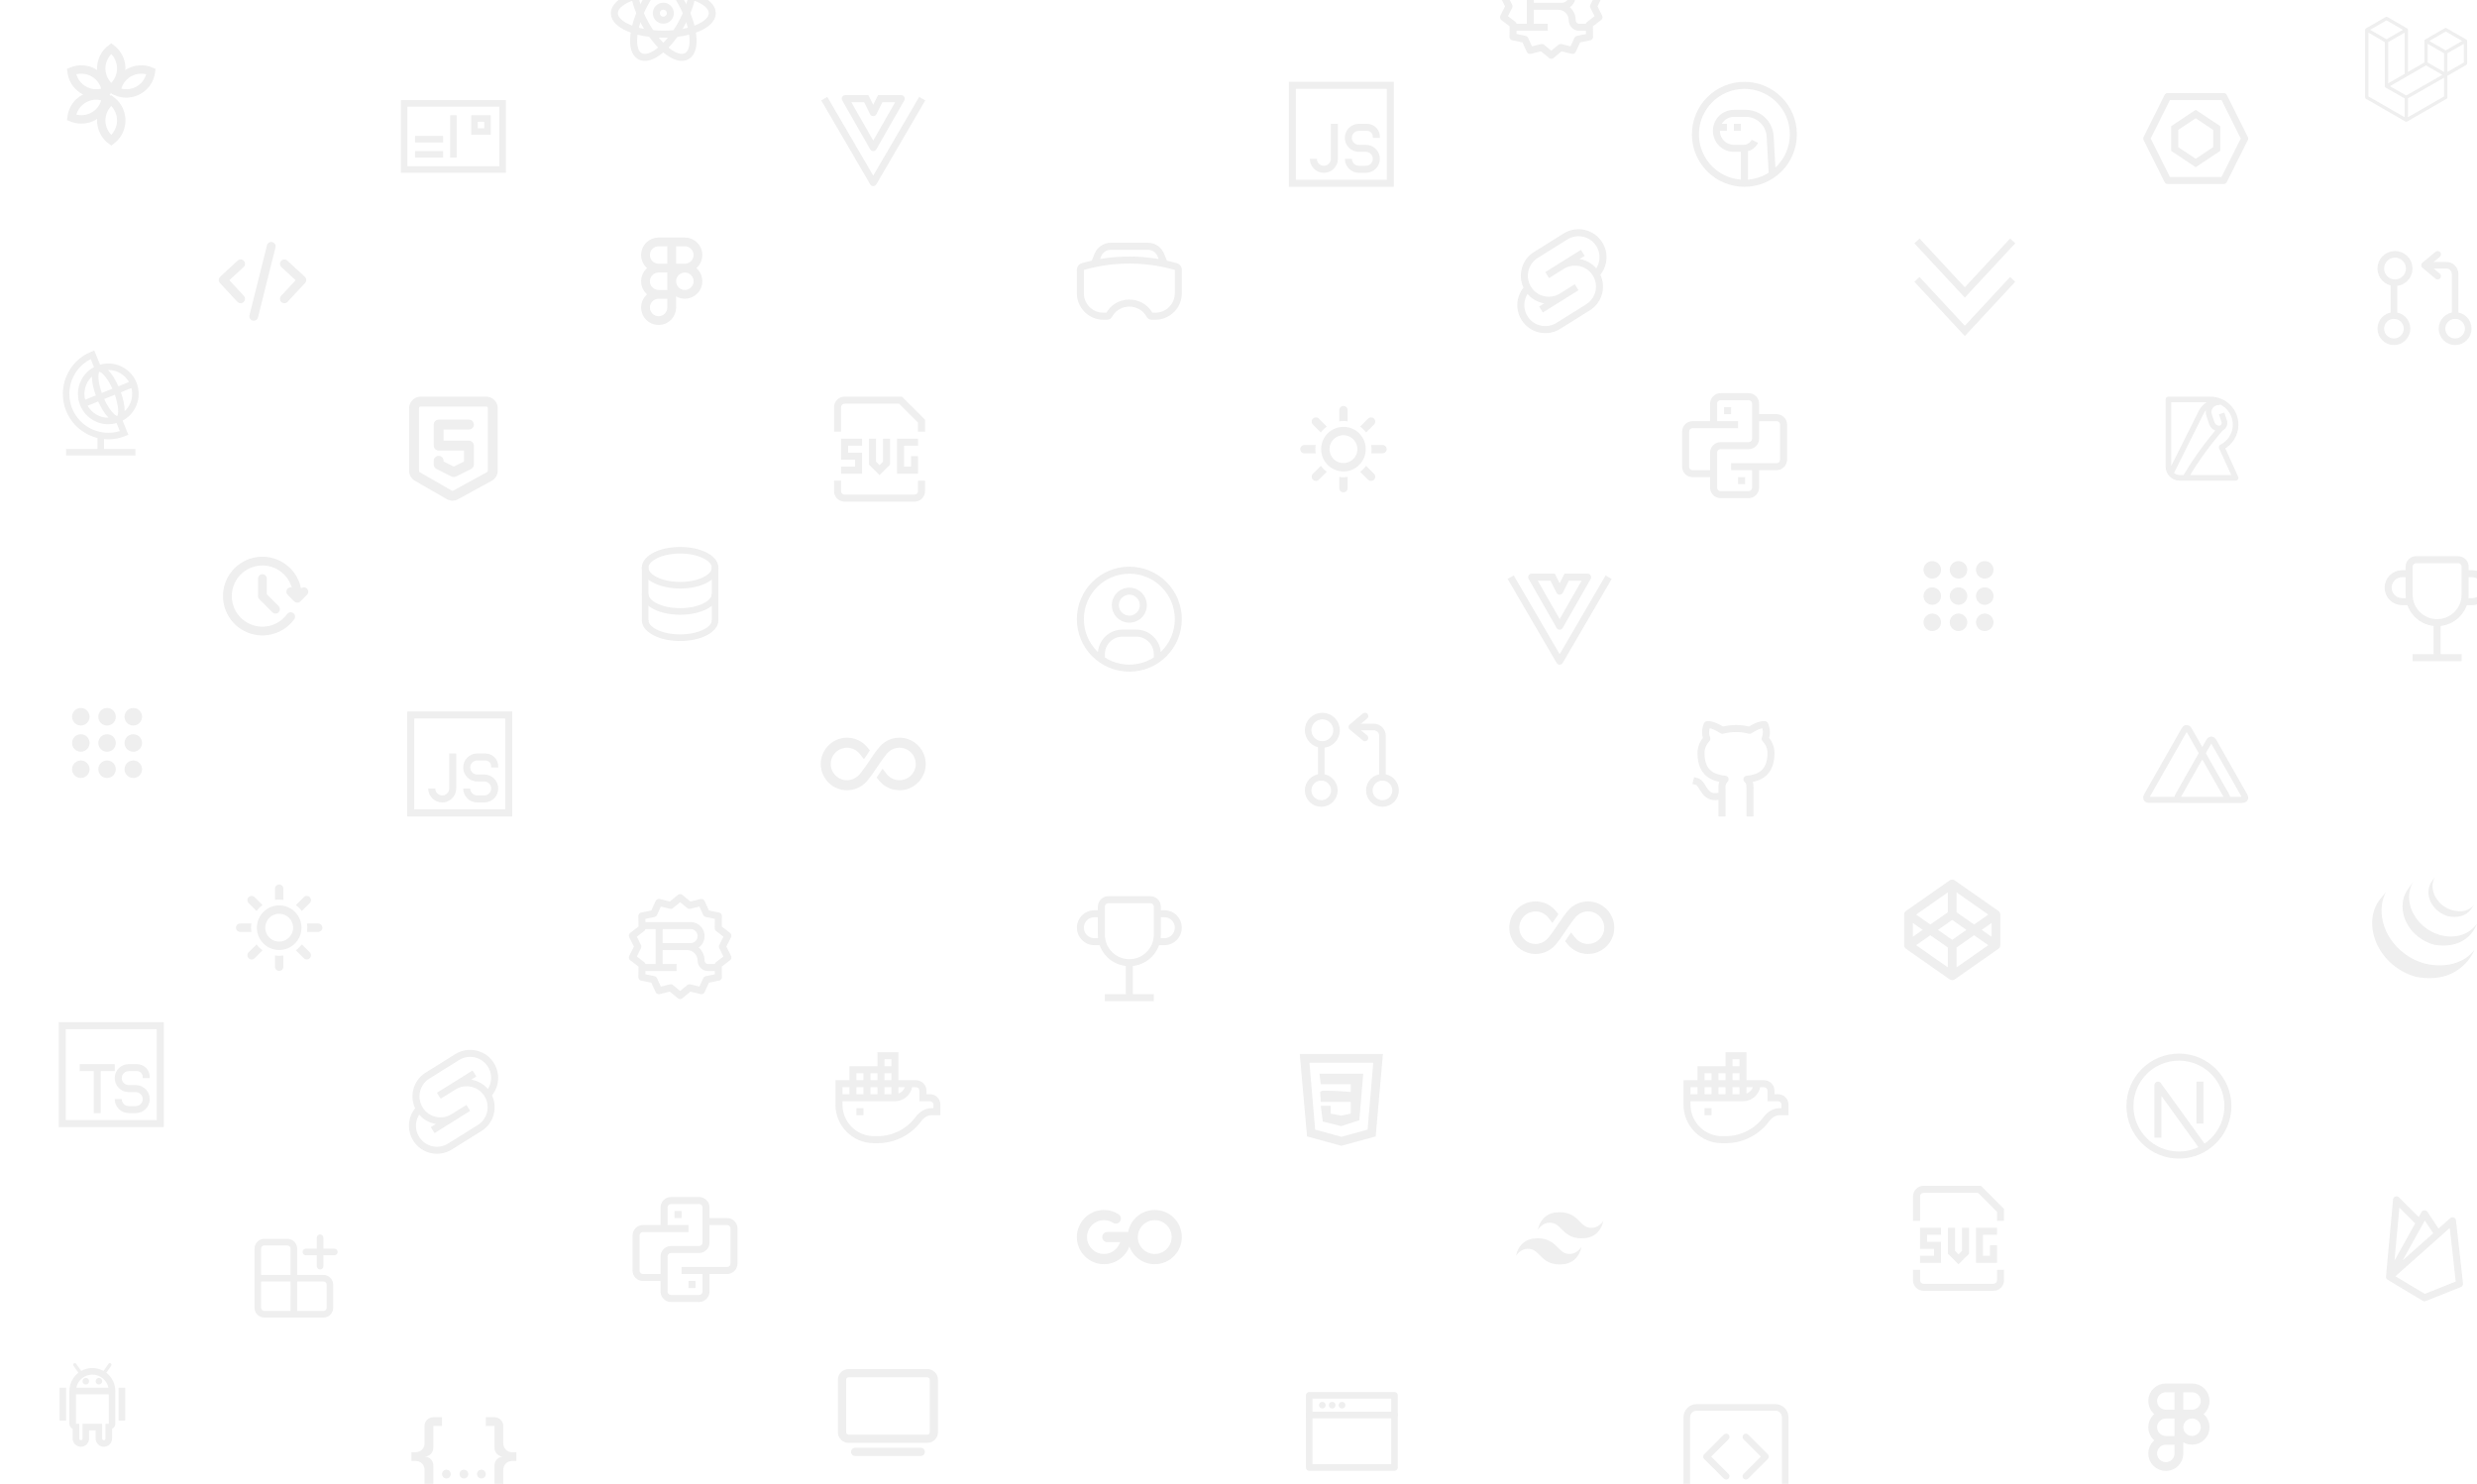 <svg width="1180" height="707" viewBox="0 0 1180 707" fill="none" xmlns="http://www.w3.org/2000/svg">
    <g opacity="0.55" clip-path="url(#clip0_50_200)">
        <g clip-path="url(#clip1_50_200)">
            <path
                d="M1175.26 19.312C1175.28 19.379 1175.29 19.448 1175.29 19.519V30.248C1175.29 30.529 1175.14 30.79 1174.89 30.927L1165.89 36.115V46.394C1165.89 46.675 1165.74 46.931 1165.5 47.073L1146.69 57.896C1146.65 57.921 1146.6 57.938 1146.55 57.952C1146.54 57.956 1146.52 57.969 1146.5 57.973C1146.37 58.01 1146.23 58.01 1146.1 57.973C1146.08 57.969 1146.06 57.956 1146.04 57.948C1146 57.931 1145.95 57.919 1145.91 57.896L1127.11 47.073C1126.87 46.931 1126.72 46.675 1126.72 46.394V14.196C1126.72 14.127 1126.73 14.058 1126.75 13.992C1126.75 13.967 1126.77 13.948 1126.78 13.925C1126.79 13.883 1126.81 13.842 1126.82 13.804C1126.83 13.777 1126.86 13.758 1126.87 13.735C1126.9 13.702 1126.92 13.671 1126.94 13.642C1126.97 13.621 1126.99 13.604 1127.02 13.585C1127.05 13.56 1127.07 13.535 1127.1 13.515H1127.11L1136.51 8.104C1136.75 7.965 1137.05 7.965 1137.29 8.104L1146.69 13.515H1146.69C1146.72 13.535 1146.75 13.558 1146.78 13.583C1146.8 13.602 1146.83 13.621 1146.86 13.64C1146.88 13.669 1146.9 13.7 1146.92 13.733C1146.94 13.756 1146.97 13.777 1146.98 13.802C1147 13.842 1147.01 13.881 1147.03 13.923C1147.03 13.946 1147.05 13.967 1147.05 13.99C1147.07 14.054 1147.08 14.123 1147.08 14.194V34.302L1154.92 29.794V19.515C1154.92 19.446 1154.93 19.377 1154.95 19.31C1154.95 19.288 1154.96 19.267 1154.97 19.244C1154.99 19.202 1155 19.163 1155.02 19.121C1155.04 19.096 1155.06 19.077 1155.07 19.052C1155.1 19.021 1155.12 18.99 1155.14 18.962C1155.17 18.938 1155.2 18.921 1155.22 18.904C1155.25 18.881 1155.27 18.856 1155.31 18.837L1164.71 13.425C1164.95 13.285 1165.25 13.285 1165.49 13.425L1174.89 18.837C1174.93 18.858 1174.95 18.881 1174.98 18.902C1175.01 18.923 1175.03 18.94 1175.06 18.96C1175.08 18.99 1175.1 19.021 1175.13 19.052C1175.14 19.077 1175.17 19.096 1175.18 19.121C1175.2 19.163 1175.21 19.202 1175.23 19.244C1175.24 19.267 1175.25 19.29 1175.26 19.312ZM1173.72 29.796V20.873L1170.43 22.765L1165.88 25.381V34.304L1173.72 29.796ZM1164.32 45.942V37.01L1159.85 39.562L1147.08 46.85V55.862L1164.32 45.942ZM1128.28 15.55V45.942L1145.52 55.862V46.85L1136.51 41.756L1136.51 41.75H1136.5C1136.48 41.729 1136.45 41.706 1136.42 41.685C1136.4 41.665 1136.37 41.648 1136.35 41.629L1136.35 41.625C1136.32 41.6 1136.3 41.573 1136.28 41.544C1136.26 41.519 1136.24 41.496 1136.22 41.467H1136.22C1136.2 41.438 1136.19 41.402 1136.18 41.369C1136.16 41.335 1136.15 41.312 1136.14 41.279C1136.13 41.242 1136.13 41.202 1136.12 41.16C1136.12 41.131 1136.11 41.104 1136.11 41.075V20.06L1131.57 17.442L1128.28 15.55ZM1136.9 9.688L1129.06 14.196L1136.9 18.704L1144.73 14.196L1136.9 9.688ZM1140.97 37.823L1145.52 35.206V15.55L1142.23 17.444L1137.68 20.06V39.717L1140.97 37.823ZM1165.1 15.008L1157.27 19.517L1165.1 24.023L1172.93 19.515L1165.1 15.008ZM1164.32 25.381L1159.77 22.765L1156.48 20.873V29.796L1161.03 32.413L1164.32 34.304V25.381ZM1146.3 45.494L1157.79 38.935L1163.53 35.66L1155.7 31.154L1146.69 36.34L1138.48 41.069L1146.3 45.494Z"
                fill="#E1E1E1" />
        </g>
        <path
            d="M50.521 43.562C50.295 41.734 49.649 39.982 48.632 38.446C47.615 36.909 46.256 35.629 44.661 34.706C43.066 33.784 41.279 33.244 39.44 33.128C37.601 33.013 35.76 33.326 34.062 34.042C34.26 35.639 34.77 37.182 35.562 38.583C37.015 41.099 39.34 42.996 42.096 43.913C44.853 44.831 47.85 44.706 50.521 43.562Z"
            stroke="#E1E1E1" stroke-width="3.979" stroke-miterlimit="10" />
        <path
            d="M53 42.146C55.331 40.4 56.941 37.861 57.524 35.008C58.108 32.155 57.625 29.187 56.167 26.667C55.363 25.283 54.285 24.078 53 23.125C51.715 24.078 50.637 25.283 49.833 26.667C48.375 29.187 47.892 32.155 48.476 35.008C49.059 37.861 50.669 40.4 53 42.146Z"
            stroke="#E1E1E1" stroke-width="3.979" stroke-miterlimit="10" />
        <path
            d="M70.438 38.583C71.23 37.182 71.74 35.639 71.938 34.042C70.24 33.326 68.399 33.013 66.56 33.128C64.721 33.244 62.934 33.784 61.339 34.706C59.744 35.629 58.385 36.909 57.368 38.446C56.351 39.982 55.705 41.734 55.479 43.562C58.15 44.706 61.147 44.831 63.904 43.913C66.66 42.996 68.985 41.099 70.438 38.583Z"
            stroke="#E1E1E1" stroke-width="3.979" stroke-miterlimit="10" />
        <path
            d="M38.708 56.896C41.61 56.903 44.414 55.847 46.59 53.928C48.766 52.008 50.164 49.359 50.521 46.479C47.855 45.332 44.861 45.201 42.105 46.111C39.349 47.02 37.022 48.908 35.562 51.417C34.77 52.818 34.26 54.361 34.062 55.958C35.533 56.578 37.113 56.897 38.708 56.896Z"
            stroke="#E1E1E1" stroke-width="3.979" stroke-miterlimit="10" />
        <path
            d="M53 66.875C54.285 65.922 55.363 64.717 56.167 63.333C57.625 60.813 58.108 57.845 57.524 54.992C56.941 52.139 55.331 49.599 53 47.854C50.669 49.599 49.059 52.139 48.476 54.992C47.892 57.845 48.375 60.813 49.833 63.333C50.637 64.717 51.715 65.922 53 66.875Z"
            stroke="#E1E1E1" stroke-width="3.979" stroke-miterlimit="10" />
        <g clip-path="url(#clip2_50_200)">
            <path
                d="M114.626 125.709L106.293 133.402L114.626 142.376M135.459 125.709L143.793 133.402L135.459 142.376M129.209 117.376L120.876 150.709"
                stroke="#E1E1E1" stroke-width="4.167" stroke-linecap="round" stroke-linejoin="round" />
        </g>
        <g clip-path="url(#clip3_50_200)">
            <path
                d="M64.899 193.303C66.408 189.75 66.443 185.822 64.998 182.242C63.898 179.518 62.026 177.224 59.585 175.608C57.203 174.03 54.439 173.197 51.591 173.197C50.25 173.197 48.928 173.383 47.643 173.751L44.916 167L43.488 167.577C32.418 172.047 27.048 184.69 31.519 195.761C34.224 202.461 39.923 207.073 46.455 208.679V213.919H31.479V217H64.512V213.919H49.536V209.204C50.227 209.271 50.923 209.306 51.622 209.306C54.316 209.306 57.055 208.799 59.703 207.731L61.131 207.154L58.405 200.403C61.316 198.856 63.592 196.38 64.899 193.303ZM61.467 182.006L56.41 184.048C55.05 181.021 53.307 178.163 51.468 176.279C51.509 176.279 51.55 176.278 51.591 176.278C55.733 176.278 59.461 178.483 61.467 182.006ZM56.277 194.768C56.476 197.184 56.007 198.069 55.853 198.196C55.654 198.211 54.701 197.9 53.167 196.024C51.921 194.499 50.693 192.433 49.639 190.105L54.705 188.059C55.563 190.466 56.115 192.806 56.277 194.768ZM41.128 183.208C41.752 181.737 42.659 180.44 43.788 179.376C43.772 182.009 44.504 185.278 45.627 188.402L40.569 190.445C39.957 188.046 40.143 185.526 41.128 183.208ZM48.486 187.248C47.627 184.841 47.076 182.501 46.914 180.539C46.715 178.123 47.184 177.238 47.338 177.11C47.537 177.096 48.49 177.406 50.024 179.283C51.27 180.807 52.498 182.874 53.551 185.202L48.486 187.248ZM46.78 191.259C48.141 194.286 49.883 197.145 51.722 199.028C51.681 199.028 51.641 199.03 51.6 199.03C47.458 199.03 43.73 196.824 41.724 193.301L46.78 191.259ZM34.375 194.607C30.735 185.593 34.702 175.363 43.237 171.069L44.786 174.904C41.875 176.451 39.599 178.927 38.292 182.004C36.783 185.557 36.748 189.486 38.193 193.065C39.293 195.789 41.165 198.083 43.606 199.699C45.988 201.277 48.752 202.11 51.6 202.11C52.941 202.11 54.263 201.924 55.548 201.556L57.097 205.392C47.974 208.229 38.015 203.621 34.375 194.607ZM59.402 195.931C59.419 193.298 58.687 190.029 57.564 186.905L62.621 184.862C63.234 187.261 63.047 189.781 62.063 192.099C61.438 193.57 60.531 194.867 59.402 195.931Z"
                fill="#E1E1E1" />
        </g>
        <path
            d="M138.483 293.796C136.125 297.043 132.673 299.33 128.763 300.236C124.853 301.143 120.748 300.608 117.201 298.729C113.654 296.851 110.904 293.757 109.456 290.014C108.008 286.27 107.959 282.131 109.319 278.354C110.678 274.578 113.355 271.419 116.856 269.458C120.358 267.497 124.45 266.866 128.38 267.68C132.31 268.494 135.814 270.698 138.249 273.889C140.684 277.079 141.886 281.041 141.634 285.046M141.634 285.046L144.759 281.921M141.634 285.046L138.509 281.921"
            stroke="#E1E1E1" stroke-width="4.167" stroke-linecap="round" stroke-linejoin="round" />
        <path d="M125 275.667V284L131.25 290.25" stroke="#E1E1E1" stroke-width="4.167" stroke-linecap="round"
            stroke-linejoin="round" />
        <path
            d="M38.5 356.083C39.646 356.083 40.583 355.146 40.583 354C40.583 352.854 39.646 351.917 38.5 351.917C37.354 351.917 36.417 352.854 36.417 354C36.417 355.146 37.354 356.083 38.5 356.083Z"
            stroke="#E1E1E1" stroke-width="4.167" />
        <path
            d="M38.5 343.583C39.646 343.583 40.583 342.646 40.583 341.5C40.583 340.354 39.646 339.417 38.5 339.417C37.354 339.417 36.417 340.354 36.417 341.5C36.417 342.646 37.354 343.583 38.5 343.583Z"
            stroke="#E1E1E1" stroke-width="4.167" />
        <path
            d="M38.5 368.583C39.646 368.583 40.583 367.646 40.583 366.5C40.583 365.354 39.646 364.417 38.5 364.417C37.354 364.417 36.417 365.354 36.417 366.5C36.417 367.646 37.354 368.583 38.5 368.583Z"
            stroke="#E1E1E1" stroke-width="4.167" />
        <path
            d="M51 356.083C52.146 356.083 53.083 355.146 53.083 354C53.083 352.854 52.146 351.917 51 351.917C49.854 351.917 48.917 352.854 48.917 354C48.917 355.146 49.854 356.083 51 356.083Z"
            stroke="#E1E1E1" stroke-width="4.167" />
        <path
            d="M51 343.583C52.146 343.583 53.083 342.646 53.083 341.5C53.083 340.354 52.146 339.417 51 339.417C49.854 339.417 48.917 340.354 48.917 341.5C48.917 342.646 49.854 343.583 51 343.583Z"
            stroke="#E1E1E1" stroke-width="4.167" />
        <path
            d="M51 368.583C52.146 368.583 53.083 367.646 53.083 366.5C53.083 365.354 52.146 364.417 51 364.417C49.854 364.417 48.917 365.354 48.917 366.5C48.917 367.646 49.854 368.583 51 368.583Z"
            stroke="#E1E1E1" stroke-width="4.167" />
        <path
            d="M63.5 356.083C64.646 356.083 65.583 355.146 65.583 354C65.583 352.854 64.646 351.917 63.5 351.917C62.354 351.917 61.417 352.854 61.417 354C61.417 355.146 62.354 356.083 63.5 356.083Z"
            stroke="#E1E1E1" stroke-width="4.167" />
        <path
            d="M63.5 343.583C64.646 343.583 65.583 342.646 65.583 341.5C65.583 340.354 64.646 339.417 63.5 339.417C62.354 339.417 61.417 340.354 61.417 341.5C61.417 342.646 62.354 343.583 63.5 343.583Z"
            stroke="#E1E1E1" stroke-width="4.167" />
        <path
            d="M63.5 368.583C64.646 368.583 65.583 367.646 65.583 366.5C65.583 365.354 64.646 364.417 63.5 364.417C62.354 364.417 61.417 365.354 61.417 366.5C61.417 367.646 62.354 368.583 63.5 368.583Z"
            stroke="#E1E1E1" stroke-width="4.167" />
        <g clip-path="url(#clip4_50_200)">
            <path d="M211.091 71.975H197.701V75.068H211.091V71.975Z" fill="#E1E1E1" />
            <path d="M191 47.715V82.285H241V47.715H191ZM237.907 79.192H194.093V50.808H237.907V79.192Z"
                fill="#E1E1E1" />
            <path d="M217.546 54.932H214.454V75.068H217.546V54.932Z" fill="#E1E1E1" />
            <path d="M211.091 64.759H197.701V67.852H211.091V64.759Z" fill="#E1E1E1" />
            <path d="M233.783 54.932H224.505V64.21H233.783V54.932ZM230.691 61.117H227.598V58.025H230.691V61.117Z"
                fill="#E1E1E1" />
        </g>
        <path
            d="M200.375 193.688C199.944 193.688 199.594 194.037 199.594 194.469V224.313C199.594 224.592 199.743 224.851 199.985 224.99L215.168 233.748C215.404 233.884 215.695 233.888 215.934 233.757L232 224.952C232.251 224.815 232.406 224.553 232.406 224.267V194.469C232.406 194.037 232.057 193.688 231.625 193.688H200.375ZM194.906 194.469C194.906 191.448 197.355 189 200.375 189H231.625C234.645 189 237.094 191.448 237.094 194.469V224.267C237.094 226.265 236.005 228.103 234.253 229.063L218.187 237.867C216.512 238.785 214.48 238.763 212.826 237.808L197.643 229.051C195.949 228.074 194.906 226.268 194.906 224.313V194.469ZM206.625 202.281C206.625 200.987 207.674 199.938 208.969 199.938H223.392C224.686 199.938 225.736 200.987 225.736 202.281C225.736 203.576 224.686 204.625 223.392 204.625H211.312V209.974H223.392C224.686 209.974 225.736 211.023 225.736 212.317V221.332C225.736 222.219 225.234 223.031 224.44 223.428L217.228 227.034C216.569 227.364 215.792 227.364 215.132 227.034L207.921 223.428C207.127 223.031 206.625 222.219 206.625 221.332V219.529C206.625 218.234 207.674 217.185 208.969 217.185C210.263 217.185 211.312 218.234 211.312 219.529V219.883L216.18 222.317L221.048 219.883V214.661H208.969C207.674 214.661 206.625 213.612 206.625 212.317V202.281Z"
            fill="#E1E1E1" />
        <g clip-path="url(#clip5_50_200)">
            <path
                d="M305.666 461H322.333M307.333 441H329C331.761 441 334 443.239 334 446C334 448.761 331.761 451 329 451H314M314 441V461M324 451H327.333C331.015 451 334 453.985 334 457.667C334 459.508 335.492 461 337.333 461H342.333M324 427.667L328.481 431.368L334.124 429.977L336.555 435.257L342.243 436.452L342.142 442.263L346.748 445.808L344.137 451L346.748 456.192L342.142 459.737L342.243 465.548L336.555 466.743L334.124 472.023L328.481 470.632L324 474.333L319.519 470.632L313.876 472.023L311.445 466.743L305.757 465.548L305.857 459.737L301.251 456.192L303.863 451L301.251 445.808L305.857 442.263L305.757 436.452L311.445 435.257L313.876 429.977L319.519 431.368L324 427.667Z"
                stroke="#E1E1E1" stroke-width="3.333" stroke-linejoin="round" />
        </g>
        <g clip-path="url(#clip6_50_200)">
            <path
                d="M235.667 365.667V365.111C235.667 362.656 233.677 360.667 231.222 360.667H227.333C224.572 360.667 222.333 362.905 222.333 365.667C222.333 368.428 224.572 370.667 227.333 370.667H230.667C233.428 370.667 235.667 372.905 235.667 375.667C235.667 378.428 233.428 380.667 230.667 380.667H227.333C224.572 380.667 222.333 378.428 222.333 375.667M215.667 359V375.667C215.667 378.428 213.428 380.667 210.667 380.667C207.905 380.667 205.667 378.428 205.667 375.667M195.667 340.667H242.333V387.333H195.667V340.667Z"
                stroke="#E1E1E1" stroke-width="3.333" />
        </g>
        <g clip-path="url(#clip7_50_200)">
            <path
                d="M655.667 65.667V65.111C655.667 62.657 653.677 60.667 651.222 60.667H647.333C644.572 60.667 642.333 62.905 642.333 65.667C642.333 68.428 644.572 70.667 647.333 70.667H650.667C653.428 70.667 655.667 72.905 655.667 75.667C655.667 78.428 653.428 80.667 650.667 80.667H647.333C644.572 80.667 642.333 78.428 642.333 75.667M635.667 59V75.667C635.667 78.428 633.428 80.667 630.667 80.667C627.905 80.667 625.667 78.428 625.667 75.667M615.667 40.667H662.333V87.333H615.667V40.667Z"
                stroke="#E1E1E1" stroke-width="3.333" />
        </g>
        <path
            d="M320 115.25H313.75C310.298 115.25 307.5 118.048 307.5 121.5C307.5 124.952 310.298 127.75 313.75 127.75M320 115.25V127.75M320 115.25H326.25C329.702 115.25 332.5 118.048 332.5 121.5C332.5 124.952 329.702 127.75 326.25 127.75M313.75 127.75H320M313.75 127.75C310.298 127.75 307.5 130.548 307.5 134C307.5 137.452 310.298 140.25 313.75 140.25M320 127.75H326.25M320 127.75V140.25M326.25 127.75C329.702 127.75 332.5 130.548 332.5 134C332.5 137.452 329.702 140.25 326.25 140.25C322.798 140.25 320 137.452 320 134C320 130.548 322.798 127.75 326.25 127.75ZM320 140.25H313.75M320 140.25V146.5C320 149.952 317.202 152.75 313.75 152.75C310.298 152.75 307.5 149.952 307.5 146.5C307.5 143.048 310.298 140.25 313.75 140.25"
            stroke="#E1E1E1" stroke-width="4.167" stroke-linecap="round" stroke-linejoin="round" />
        <path d="M307.333 295.5V270.5" stroke="#E1E1E1" stroke-width="3.125" stroke-linecap="round" />
        <path d="M340.667 270.5V295.5" stroke="#E1E1E1" stroke-width="3.125" stroke-linecap="round" />
        <path
            d="M324 278.833C333.205 278.833 340.667 275.102 340.667 270.5C340.667 265.898 333.205 262.167 324 262.167C314.795 262.167 307.333 265.898 307.333 270.5C307.333 275.102 314.795 278.833 324 278.833Z"
            stroke="#E1E1E1" stroke-width="3.125" />
        <path d="M340.667 283C340.667 287.602 333.205 291.333 324 291.333C314.795 291.333 307.333 287.602 307.333 283"
            stroke="#E1E1E1" stroke-width="3.125" />
        <path
            d="M340.667 295.5C340.667 300.102 333.205 303.833 324 303.833C314.795 303.833 307.333 300.102 307.333 295.5"
            stroke="#E1E1E1" stroke-width="3.125" />
        <path
            d="M35.455 649.469C35.193 649.536 34.985 649.737 34.906 649.994C34.826 650.256 34.888 650.537 35.065 650.738L37.359 654.059C34.753 656.061 33.062 659.222 33.062 662.75V678.375C33.062 679.474 33.752 680.255 34.625 680.816V685.406C34.625 687.542 36.395 689.312 38.531 689.312C40.667 689.312 42.438 687.542 42.438 685.406V681.5H45.562V685.406C45.562 687.542 47.333 689.312 49.469 689.312C51.605 689.312 53.375 687.542 53.375 685.406V680.816C54.248 680.255 54.938 679.474 54.938 678.375V662.75C54.938 659.222 53.247 656.061 50.641 654.059L52.935 650.738C53.125 650.5 53.161 650.171 53.027 649.902C52.887 649.627 52.606 649.457 52.301 649.469C52.252 649.463 52.203 649.463 52.154 649.469C51.947 649.524 51.77 649.664 51.666 649.859L49.322 653.18C47.748 652.301 45.923 651.812 44 651.812C42.077 651.812 40.252 652.301 38.678 653.18L36.334 649.859C36.2 649.627 35.962 649.481 35.699 649.469C35.65 649.463 35.602 649.463 35.553 649.469C35.522 649.469 35.486 649.469 35.455 649.469ZM44 654.937C47.79 654.937 50.94 657.617 51.666 661.188H36.334C37.06 657.617 40.21 654.937 44 654.937ZM40.875 656.5C40.014 656.5 39.312 657.202 39.312 658.062C39.312 658.923 40.014 659.625 40.875 659.625C41.736 659.625 42.438 658.923 42.438 658.062C42.438 657.202 41.736 656.5 40.875 656.5ZM47.125 656.5C46.264 656.5 45.562 657.202 45.562 658.062C45.562 658.923 46.264 659.625 47.125 659.625C47.986 659.625 48.688 658.923 48.688 658.062C48.688 657.202 47.986 656.5 47.125 656.5ZM28.375 661.188V676.812H31.5V661.188H28.375ZM56.5 661.188V676.812H59.625V661.188H56.5ZM36.188 664.312H51.812V678.375H50.25V685.406C50.25 685.852 49.914 686.188 49.469 686.188C49.023 686.188 48.688 685.852 48.688 685.406V678.375H39.312V685.406C39.312 685.852 38.977 686.188 38.531 686.188C38.086 686.188 37.75 685.852 37.75 685.406V678.375H36.188V664.312Z"
            fill="#E1E1E1" />
        <path
            d="M136.875 590.25C139.464 590.25 141.562 592.349 141.562 594.938V607.438H154.062C156.651 607.438 158.75 609.536 158.75 612.125V623.063C158.75 625.651 156.651 627.75 154.062 627.75H125.938C123.349 627.75 121.25 625.651 121.25 623.063V594.938C121.25 592.349 123.349 590.25 125.938 590.25H136.875ZM138.438 610.563H124.375V623.063C124.375 623.925 125.075 624.625 125.938 624.625H138.435L138.438 610.563ZM154.062 610.563H141.56V624.625H154.062C154.925 624.625 155.625 623.925 155.625 623.063V612.125C155.625 611.262 154.925 610.563 154.062 610.563ZM136.875 593.375H125.938C125.075 593.375 124.375 594.075 124.375 594.938V607.438H138.438V594.938C138.438 594.075 137.738 593.375 136.875 593.375ZM152.288 588.181L152.5 588.167C153.291 588.167 153.945 588.755 154.048 589.517L154.062 589.729V594.938H159.271C160.062 594.938 160.716 595.525 160.819 596.288L160.833 596.5C160.833 597.291 160.246 597.945 159.483 598.048L159.271 598.063H154.062V603.271C154.062 604.062 153.475 604.716 152.712 604.819L152.5 604.833C151.709 604.833 151.055 604.246 150.952 603.483L150.937 603.271V598.063H145.729C144.938 598.063 144.284 597.475 144.181 596.712L144.167 596.5C144.167 595.709 144.754 595.055 145.517 594.952L145.729 594.938H150.937V589.729C150.937 588.938 151.525 588.284 152.288 588.181Z"
            fill="#E1E1E1" />
        <path
            d="M440.021 359.132C439.067 356.883 437.483 354.976 435.485 353.625C434.49 352.954 433.39 352.42 432.21 352.056C431.037 351.684 429.784 351.49 428.49 351.49C426.832 351.49 425.239 351.814 423.783 352.404C423.662 352.452 423.549 352.501 423.436 352.557C422.126 353.132 420.929 353.94 419.902 354.903C419.57 355.218 419.255 355.55 418.939 355.922C418.382 356.56 417.808 357.296 417.249 358.04C417.136 358.193 417.015 358.355 416.902 358.509C416.595 358.93 413.658 363.232 413.141 364C412.882 364.388 412.575 364.825 412.243 365.302C412.171 365.407 412.09 365.521 412.009 365.633C411.459 366.418 410.845 367.243 410.278 367.971C409.996 368.334 409.712 368.674 409.47 368.957C409.219 369.248 408.993 369.483 408.831 369.636C408.136 370.291 407.319 370.825 406.421 371.189C405.524 371.553 404.545 371.755 403.51 371.755C402.798 371.755 402.111 371.658 401.464 371.48C401.133 371.391 400.809 371.278 400.494 371.141C399.102 370.558 397.914 369.572 397.081 368.334C396.661 367.712 396.329 367.033 396.102 366.305C395.884 365.576 395.755 364.809 395.755 364C395.755 362.925 395.974 361.914 396.361 360.983C396.952 359.593 397.938 358.412 399.176 357.571C399.798 357.15 400.477 356.827 401.205 356.6C401.933 356.374 402.701 356.245 403.51 356.245C404.545 356.253 405.524 356.447 406.421 356.811C407.319 357.183 408.136 357.708 408.831 358.363C408.993 358.517 409.219 358.76 409.47 359.043C409.906 359.552 410.424 360.207 410.942 360.895C411.144 361.17 411.346 361.445 411.548 361.727C412.325 360.596 413.683 358.606 414.394 357.579C414.274 357.417 414.152 357.256 414.031 357.094C413.707 356.681 413.383 356.285 413.061 355.921C412.737 355.549 412.429 355.218 412.098 354.903C410.982 353.851 409.664 352.994 408.216 352.404C406.761 351.813 405.167 351.489 403.51 351.489C401.787 351.489 400.138 351.838 398.634 352.476C396.386 353.423 394.485 355.008 393.134 357.005C392.463 358 391.93 359.107 391.558 360.28C391.194 361.461 391 362.706 391 364C391 365.723 391.347 367.372 391.979 368.868C392.932 371.124 394.517 373.025 396.507 374.376C397.51 375.047 398.61 375.58 399.79 375.952C400.963 376.316 402.216 376.51 403.51 376.51C405.167 376.51 406.761 376.186 408.217 375.597C409.664 375.006 410.974 374.149 412.09 373.106L412.098 373.098C412.43 372.791 412.737 372.45 413.061 372.078C413.618 371.439 414.192 370.704 414.751 369.96C414.864 369.806 414.985 369.652 415.098 369.499C415.405 369.07 419.425 363.175 419.756 362.698C419.829 362.593 419.91 362.48 419.99 362.366C420.541 361.59 421.155 360.757 421.721 360.03C422.004 359.666 422.288 359.326 422.53 359.043C422.78 358.752 423.007 358.517 423.169 358.363C423.864 357.709 424.681 357.183 425.578 356.811C425.797 356.722 426.015 356.65 426.242 356.576C426.953 356.366 427.705 356.253 428.49 356.245C429.566 356.253 430.584 356.463 431.506 356.86C432.897 357.442 434.086 358.428 434.918 359.666C435.339 360.289 435.671 360.968 435.897 361.695C436.123 362.423 436.245 363.192 436.245 364C436.245 365.076 436.026 366.095 435.638 367.016C435.048 368.407 434.061 369.596 432.824 370.429C432.202 370.849 431.523 371.181 430.794 371.399C430.075 371.626 429.299 371.755 428.49 371.755C427.455 371.755 426.476 371.553 425.578 371.189C424.681 370.825 423.864 370.291 423.169 369.637C423.007 369.483 422.78 369.24 422.53 368.957C422.093 368.456 421.575 367.793 421.058 367.106C420.848 366.831 420.646 366.547 420.444 366.264C420.379 366.362 420.314 366.459 420.241 366.564C418.907 368.521 418.066 369.758 417.605 370.429C417.726 370.591 417.848 370.745 417.969 370.906C418.292 371.319 418.616 371.715 418.939 372.078C419.255 372.45 419.57 372.791 419.902 373.098C421.018 374.149 422.336 375.006 423.783 375.597C425.239 376.186 426.832 376.51 428.49 376.51C430.212 376.51 431.862 376.163 433.358 375.532C435.614 374.578 437.514 372.993 438.865 370.995C439.536 370.001 440.078 368.901 440.441 367.72C440.806 366.547 441 365.294 441 364C441 362.278 440.653 360.628 440.021 359.132Z"
            fill="#E1E1E1" />
        <path
            d="M768.021 437.132C767.067 434.883 765.483 432.976 763.485 431.625C762.49 430.954 761.39 430.42 760.21 430.056C759.037 429.684 757.784 429.49 756.49 429.49C754.832 429.49 753.239 429.814 751.783 430.404C751.662 430.452 751.549 430.501 751.436 430.557C750.126 431.132 748.929 431.94 747.902 432.903C747.57 433.218 747.255 433.55 746.939 433.922C746.382 434.56 745.808 435.296 745.249 436.04C745.136 436.193 745.015 436.355 744.902 436.509C744.595 436.93 741.658 441.232 741.141 442C740.882 442.388 740.575 442.825 740.243 443.302C740.171 443.407 740.09 443.521 740.009 443.633C739.459 444.418 738.845 445.243 738.278 445.971C737.996 446.334 737.712 446.674 737.47 446.957C737.219 447.248 736.993 447.483 736.831 447.636C736.136 448.291 735.319 448.825 734.421 449.189C733.524 449.553 732.545 449.755 731.51 449.755C730.798 449.755 730.111 449.658 729.464 449.48C729.133 449.391 728.809 449.278 728.494 449.141C727.102 448.558 725.914 447.572 725.081 446.334C724.661 445.712 724.329 445.033 724.102 444.305C723.884 443.576 723.755 442.809 723.755 442C723.755 440.925 723.974 439.914 724.361 438.983C724.952 437.593 725.938 436.412 727.176 435.571C727.798 435.15 728.477 434.827 729.205 434.6C729.933 434.374 730.701 434.245 731.51 434.245C732.545 434.253 733.524 434.447 734.421 434.811C735.319 435.183 736.136 435.708 736.831 436.363C736.993 436.517 737.219 436.76 737.47 437.043C737.906 437.552 738.424 438.207 738.942 438.895C739.144 439.17 739.346 439.445 739.548 439.727C740.325 438.596 741.683 436.606 742.394 435.579C742.274 435.417 742.152 435.256 742.031 435.094C741.707 434.681 741.383 434.285 741.061 433.921C740.737 433.549 740.429 433.218 740.098 432.903C738.982 431.851 737.664 430.994 736.216 430.404C734.761 429.813 733.167 429.489 731.51 429.489C729.787 429.489 728.138 429.838 726.634 430.476C724.386 431.423 722.485 433.008 721.134 435.005C720.463 436 719.93 437.107 719.558 438.28C719.194 439.461 719 440.706 719 442C719 443.723 719.347 445.372 719.979 446.868C720.932 449.124 722.517 451.025 724.507 452.376C725.51 453.047 726.61 453.58 727.79 453.952C728.963 454.316 730.216 454.51 731.51 454.51C733.167 454.51 734.761 454.186 736.217 453.597C737.664 453.006 738.974 452.149 740.09 451.106L740.098 451.098C740.43 450.791 740.737 450.45 741.061 450.078C741.618 449.439 742.192 448.704 742.751 447.96C742.864 447.806 742.985 447.652 743.098 447.499C743.405 447.07 747.425 441.175 747.756 440.698C747.829 440.593 747.91 440.48 747.99 440.366C748.541 439.59 749.155 438.757 749.721 438.03C750.004 437.666 750.288 437.326 750.53 437.043C750.78 436.752 751.007 436.517 751.169 436.363C751.864 435.709 752.681 435.183 753.578 434.811C753.797 434.722 754.015 434.65 754.242 434.576C754.953 434.366 755.705 434.253 756.49 434.245C757.566 434.253 758.584 434.463 759.506 434.86C760.897 435.442 762.086 436.428 762.918 437.666C763.339 438.289 763.671 438.968 763.897 439.695C764.123 440.423 764.245 441.192 764.245 442C764.245 443.076 764.026 444.095 763.638 445.016C763.048 446.407 762.061 447.596 760.824 448.429C760.202 448.849 759.523 449.181 758.794 449.399C758.075 449.626 757.299 449.755 756.49 449.755C755.455 449.755 754.476 449.553 753.578 449.189C752.681 448.825 751.864 448.291 751.169 447.637C751.007 447.483 750.78 447.24 750.53 446.957C750.093 446.456 749.575 445.793 749.058 445.106C748.848 444.831 748.646 444.547 748.444 444.264C748.379 444.362 748.314 444.459 748.241 444.564C746.907 446.521 746.066 447.758 745.605 448.429C745.726 448.591 745.848 448.745 745.969 448.906C746.292 449.319 746.616 449.715 746.939 450.078C747.255 450.45 747.57 450.791 747.902 451.098C749.018 452.149 750.336 453.006 751.783 453.597C753.239 454.186 754.832 454.51 756.49 454.51C758.212 454.51 759.862 454.163 761.358 453.532C763.614 452.578 765.514 450.993 766.865 448.995C767.536 448.001 768.078 446.901 768.441 445.72C768.806 444.547 769 443.294 769 442C769 440.278 768.653 438.628 768.021 437.132Z"
            fill="#E1E1E1" />
        <path
            d="M133 450.627C137.765 450.627 141.627 446.765 141.627 442C141.627 437.235 137.765 433.373 133 433.373C128.235 433.373 124.373 437.235 124.373 442C124.373 446.765 128.235 450.627 133 450.627Z"
            stroke="#E1E1E1" stroke-width="3.982" />
        <path fill-rule="evenodd" clip-rule="evenodd"
            d="M134.991 423.418C134.991 422.318 134.099 421.427 133 421.427C131.9 421.427 131.009 422.318 131.009 423.418V428.752C131.659 428.655 132.324 428.605 133 428.605C133.677 428.605 134.341 428.655 134.991 428.752V423.418ZM134.991 455.249C134.341 455.346 133.677 455.396 133 455.396C132.324 455.396 131.659 455.345 131.009 455.249V460.582C131.009 461.681 131.9 462.573 133 462.573C134.099 462.573 134.991 461.681 134.991 460.582V455.249Z"
            fill="#E1E1E1" />
        <path fill-rule="evenodd" clip-rule="evenodd"
            d="M151.582 443.991C152.681 443.991 153.573 443.099 153.573 442C153.573 440.9 152.681 440.009 151.582 440.009H146.248C146.345 440.659 146.395 441.324 146.395 442C146.395 442.676 146.345 443.341 146.248 443.991H151.582ZM119.751 443.991C119.654 443.341 119.604 442.676 119.604 442C119.604 441.324 119.654 440.659 119.751 440.009H114.418C113.318 440.009 112.427 440.9 112.427 442C112.427 443.099 113.318 443.991 114.418 443.991H119.751Z"
            fill="#E1E1E1" />
        <path fill-rule="evenodd" clip-rule="evenodd"
            d="M147.548 430.268C148.325 429.491 148.325 428.23 147.548 427.453C146.77 426.675 145.509 426.675 144.732 427.453L140.96 431.224C141.488 431.615 141.994 432.05 142.472 432.528C142.95 433.007 143.385 433.512 143.776 434.04L147.548 430.268ZM125.04 452.776C124.512 452.385 124.006 451.951 123.528 451.472C123.05 450.994 122.615 450.488 122.224 449.961L118.453 453.731C117.675 454.509 117.675 455.77 118.453 456.547C119.23 457.325 120.491 457.325 121.269 456.547L125.04 452.776Z"
            fill="#E1E1E1" />
        <path fill-rule="evenodd" clip-rule="evenodd"
            d="M121.269 427.453C120.491 426.675 119.231 426.675 118.453 427.453C117.675 428.23 117.675 429.491 118.453 430.268L122.225 434.04C122.616 433.512 123.05 433.006 123.529 432.528C124.007 432.05 124.512 431.615 125.04 431.224L121.269 427.453ZM143.777 449.96C143.386 450.488 142.951 450.994 142.473 451.472C141.994 451.95 141.489 452.385 140.961 452.776L144.732 456.547C145.509 457.325 146.77 457.325 147.548 456.547C148.325 455.77 148.325 454.509 147.548 453.731L143.777 449.96Z"
            fill="#E1E1E1" />
        <path
            d="M640 222.627C644.765 222.627 648.627 218.765 648.627 214C648.627 209.235 644.765 205.373 640 205.373C635.235 205.373 631.373 209.235 631.373 214C631.373 218.765 635.235 222.627 640 222.627Z"
            stroke="#E1E1E1" stroke-width="3.982" />
        <path fill-rule="evenodd" clip-rule="evenodd"
            d="M641.991 195.418C641.991 194.318 641.099 193.427 640 193.427C638.9 193.427 638.009 194.318 638.009 195.418V200.752C638.659 200.655 639.324 200.605 640 200.605C640.677 200.605 641.341 200.655 641.991 200.752V195.418ZM641.991 227.249C641.341 227.346 640.677 227.396 640 227.396C639.324 227.396 638.659 227.345 638.009 227.249V232.582C638.009 233.681 638.9 234.573 640 234.573C641.099 234.573 641.991 233.681 641.991 232.582V227.249Z"
            fill="#E1E1E1" />
        <path fill-rule="evenodd" clip-rule="evenodd"
            d="M658.582 215.991C659.681 215.991 660.573 215.099 660.573 214C660.573 212.9 659.681 212.009 658.582 212.009H653.248C653.345 212.659 653.395 213.324 653.395 214C653.395 214.676 653.345 215.341 653.248 215.991H658.582ZM626.751 215.991C626.654 215.341 626.604 214.676 626.604 214C626.604 213.324 626.654 212.659 626.751 212.009H621.418C620.318 212.009 619.427 212.9 619.427 214C619.427 215.099 620.318 215.991 621.418 215.991H626.751Z"
            fill="#E1E1E1" />
        <path fill-rule="evenodd" clip-rule="evenodd"
            d="M654.548 202.268C655.325 201.491 655.325 200.23 654.548 199.453C653.77 198.675 652.509 198.675 651.732 199.453L647.96 203.224C648.488 203.615 648.994 204.05 649.472 204.528C649.95 205.007 650.385 205.512 650.776 206.04L654.548 202.268ZM632.04 224.776C631.512 224.385 631.006 223.951 630.528 223.472C630.05 222.994 629.615 222.488 629.224 221.961L625.453 225.731C624.675 226.509 624.675 227.77 625.453 228.547C626.23 229.325 627.491 229.325 628.269 228.547L632.04 224.776Z"
            fill="#E1E1E1" />
        <path fill-rule="evenodd" clip-rule="evenodd"
            d="M628.269 199.453C627.491 198.675 626.231 198.675 625.453 199.453C624.675 200.23 624.675 201.491 625.453 202.268L629.225 206.04C629.616 205.512 630.05 205.006 630.529 204.528C631.007 204.05 631.512 203.615 632.04 203.224L628.269 199.453ZM650.777 221.96C650.386 222.488 649.951 222.994 649.473 223.472C648.994 223.95 648.489 224.385 647.961 224.776L651.732 228.547C652.509 229.325 653.77 229.325 654.548 228.547C655.325 227.77 655.325 226.509 654.548 225.731L650.777 221.96Z"
            fill="#E1E1E1" />
        <g clip-path="url(#clip8_50_200)">
            <path
                d="M206.417 675.25H210.583V679.417H206.417V689.833C206.417 690.938 205.978 691.998 205.196 692.78C204.415 693.561 203.355 694 202.25 694C203.355 694 204.415 694.439 205.196 695.22C205.978 696.002 206.417 697.062 206.417 698.167V708.583H210.583V712.75H206.417C204.188 712.188 202.25 710.875 202.25 708.583V700.25C202.25 699.145 201.811 698.085 201.03 697.304C200.248 696.522 199.188 696.083 198.083 696.083H196V691.917H198.083C199.188 691.917 200.248 691.478 201.03 690.696C201.811 689.915 202.25 688.855 202.25 687.75V679.417C202.25 678.312 202.689 677.252 203.47 676.47C204.252 675.689 205.312 675.25 206.417 675.25ZM235.583 675.25C236.688 675.25 237.748 675.689 238.53 676.47C239.311 677.252 239.75 678.312 239.75 679.417V687.75C239.75 688.855 240.189 689.915 240.97 690.696C241.752 691.478 242.812 691.917 243.917 691.917H246V696.083H243.917C242.812 696.083 241.752 696.522 240.97 697.304C240.189 698.085 239.75 699.145 239.75 700.25V708.583C239.75 709.688 239.311 710.748 238.53 711.53C237.748 712.311 236.688 712.75 235.583 712.75H231.417V708.583H235.583V698.167C235.583 697.062 236.022 696.002 236.804 695.22C237.585 694.439 238.645 694 239.75 694C238.645 694 237.585 693.561 236.804 692.78C236.022 691.998 235.583 690.938 235.583 689.833V679.417H231.417V675.25H235.583ZM221 700.25C221.412 700.25 221.815 700.372 222.157 700.601C222.5 700.83 222.767 701.155 222.925 701.536C223.082 701.917 223.124 702.336 223.043 702.74C222.963 703.144 222.764 703.515 222.473 703.806C222.182 704.098 221.811 704.296 221.406 704.377C221.002 704.457 220.583 704.416 220.203 704.258C219.822 704.1 219.497 703.833 219.268 703.491C219.039 703.148 218.917 702.745 218.917 702.333C218.917 701.781 219.136 701.251 219.527 700.86C219.918 700.469 220.447 700.25 221 700.25ZM212.667 700.25C213.079 700.25 213.482 700.372 213.824 700.601C214.167 700.83 214.434 701.155 214.591 701.536C214.749 701.917 214.79 702.336 214.71 702.74C214.63 703.144 214.431 703.515 214.14 703.806C213.848 704.098 213.477 704.296 213.073 704.377C212.669 704.457 212.25 704.416 211.869 704.258C211.489 704.1 211.163 703.833 210.934 703.491C210.706 703.148 210.583 702.745 210.583 702.333C210.583 701.781 210.803 701.251 211.194 700.86C211.584 700.469 212.114 700.25 212.667 700.25ZM229.333 700.25C229.745 700.25 230.148 700.372 230.491 700.601C230.833 700.83 231.1 701.155 231.258 701.536C231.416 701.917 231.457 702.336 231.377 702.74C231.296 703.144 231.098 703.515 230.806 703.806C230.515 704.098 230.144 704.296 229.74 704.377C229.336 704.457 228.917 704.416 228.536 704.258C228.155 704.1 227.83 703.833 227.601 703.491C227.372 703.148 227.25 702.745 227.25 702.333C227.25 701.781 227.469 701.251 227.86 700.86C228.251 700.469 228.781 700.25 229.333 700.25Z"
                fill="#E1E1E1" />
        </g>
        <g clip-path="url(#clip9_50_200)">
            <path
                d="M69.667 513.667V513.111C69.667 510.657 67.677 508.667 65.222 508.667H61.333C58.572 508.667 56.333 510.905 56.333 513.667C56.333 516.428 58.572 518.667 61.333 518.667H64.667C67.428 518.667 69.667 520.905 69.667 523.667C69.667 526.428 67.428 528.667 64.667 528.667H61.333C58.572 528.667 56.333 526.428 56.333 523.667M54.667 508.667H38M46.333 508.667V530.333M29.667 488.667H76.333V535.333H29.667V488.667Z"
                stroke="#E1E1E1" stroke-width="3.333" />
        </g>
        <path
            d="M399.667 516.333V514.667H398V516.333H399.667ZM406.333 509.667V508H404.667V509.667H406.333ZM419.667 503V501.333H418V503H419.667ZM426.333 503H428V501.333H426.333V503ZM439.667 523H438V524.667H439.667V523ZM401.333 523V516.333H398V523H401.333ZM408 523V509.667H404.667V523H408ZM406.333 511.333H426.333V508H406.333V511.333ZM424.667 509.667V523H428V509.667H424.667ZM414.667 523V509.667H411.333V523H414.667ZM421.333 523V503H418V523H421.333ZM419.667 504.667H426.333V501.333H419.667V504.667ZM424.667 503V509.667H428V503H424.667ZM443.787 531.333H448V528H443.787V531.333ZM431.333 514.667V516.333H434.667V514.667H431.333ZM438 519.667V523H441.333V519.667H438ZM439.667 524.667H443V521.333H439.667V524.667ZM444.667 526.333V529.667H448V526.333H444.667ZM443 524.667C443.92 524.667 444.667 525.413 444.667 526.333H448C448 523.572 445.761 521.333 443 521.333V524.667ZM436.333 518C437.254 518 438 518.746 438 519.667H441.333C441.333 516.905 439.095 514.667 436.333 514.667V518ZM408 531.333H411.333V528H408V531.333ZM426.333 521.333H399.667V524.667H426.333V521.333ZM398 523V526.333H401.333V523H398ZM416.333 544.667H418.093V541.333H416.333V544.667ZM418.093 544.667C426.375 544.667 434.055 540.699 438.862 534.165L436.177 532.19C431.991 537.879 425.304 541.333 418.093 541.333V544.667ZM398 526.333C398 536.459 406.208 544.667 416.333 544.667V541.333C408.049 541.333 401.333 534.618 401.333 526.333H398ZM399.667 518H436.333V514.667H399.667V518ZM431.333 516.333C431.333 519.095 429.095 521.333 426.333 521.333V524.667C430.936 524.667 434.667 520.936 434.667 516.333H431.333ZM443.787 528C440.587 528 437.891 529.861 436.177 532.19L438.862 534.165C440.141 532.427 441.936 531.333 443.787 531.333V528Z"
            fill="#E1E1E1" />
        <path
            d="M803.667 516.333V514.667H802V516.333H803.667ZM810.333 509.667V508H808.667V509.667H810.333ZM823.667 503V501.333H822V503H823.667ZM830.333 503H832V501.333H830.333V503ZM843.667 523H842V524.667H843.667V523ZM805.333 523V516.333H802V523H805.333ZM812 523V509.667H808.667V523H812ZM810.333 511.333H830.333V508H810.333V511.333ZM828.667 509.667V523H832V509.667H828.667ZM818.667 523V509.667H815.333V523H818.667ZM825.333 523V503H822V523H825.333ZM823.667 504.667H830.333V501.333H823.667V504.667ZM828.667 503V509.667H832V503H828.667ZM847.787 531.333H852V528H847.787V531.333ZM835.333 514.667V516.333H838.667V514.667H835.333ZM842 519.667V523H845.333V519.667H842ZM843.667 524.667H847V521.333H843.667V524.667ZM848.667 526.333V529.667H852V526.333H848.667ZM847 524.667C847.92 524.667 848.667 525.413 848.667 526.333H852C852 523.572 849.761 521.333 847 521.333V524.667ZM840.333 518C841.254 518 842 518.746 842 519.667H845.333C845.333 516.905 843.095 514.667 840.333 514.667V518ZM812 531.333H815.333V528H812V531.333ZM830.333 521.333H803.667V524.667H830.333V521.333ZM802 523V526.333H805.333V523H802ZM820.333 544.667H822.093V541.333H820.333V544.667ZM822.093 544.667C830.375 544.667 838.055 540.699 842.862 534.165L840.177 532.19C835.991 537.879 829.304 541.333 822.093 541.333V544.667ZM802 526.333C802 536.459 810.208 544.667 820.333 544.667V541.333C812.049 541.333 805.333 534.618 805.333 526.333H802ZM803.667 518H840.333V514.667H803.667V518ZM835.333 516.333C835.333 519.095 833.095 521.333 830.333 521.333V524.667C834.936 524.667 838.667 520.936 838.667 516.333H835.333ZM847.787 528C844.587 528 841.891 529.861 840.177 532.19L842.862 534.165C844.141 532.427 845.936 531.333 847.787 531.333V528Z"
            fill="#E1E1E1" />
        <path
            d="M820.834 380.59C821.712 380.313 822.2 379.377 821.923 378.499C821.647 377.621 820.711 377.134 819.833 377.41L820.834 380.59ZM808.673 370.721L807.061 370.298L806.215 373.522L807.827 373.945L808.673 370.721ZM832 387.333V389H835.333V387.333H832ZM832.208 371.292L832.03 369.635C831.391 369.703 830.849 370.133 830.636 370.74C830.423 371.346 830.578 372.021 831.034 372.474L832.208 371.292ZM843.667 358.708H845.333V358.703L843.667 358.708ZM840.89 352.021L839.336 351.417C839.097 352.032 839.244 352.73 839.709 353.198L840.89 352.021ZM840.723 345.298L842.245 344.618C842.044 344.169 841.654 343.831 841.181 343.695L840.723 345.298ZM833.481 347.938L833.061 349.55C833.513 349.668 833.993 349.591 834.386 349.338L833.481 347.938ZM820.519 347.938L819.615 349.338C820.007 349.591 820.487 349.668 820.939 349.55L820.519 347.938ZM813.277 345.298L812.819 343.696C812.346 343.831 811.956 344.169 811.755 344.618L813.277 345.298ZM813.111 352.021L814.291 353.198C814.757 352.731 814.903 352.033 814.664 351.417L813.111 352.021ZM810.333 358.763H812V358.758L810.333 358.763ZM821.792 371.292L822.968 372.472C823.421 372.021 823.576 371.352 823.367 370.748C823.159 370.144 822.624 369.713 821.99 369.637L821.792 371.292ZM820.333 375.667H822C822 375.626 821.999 375.585 821.996 375.545L820.333 375.667ZM818.667 387.333V389H822V387.333H818.667ZM819.833 377.41C817.823 378.043 816.548 377.973 815.703 377.694C814.863 377.417 814.219 376.859 813.605 376.058C813.294 375.653 813.007 375.208 812.706 374.72C812.42 374.257 812.096 373.714 811.768 373.231C811.132 372.293 810.194 371.121 808.673 370.721L807.827 373.945C808.092 374.015 808.44 374.262 809.009 375.101C809.284 375.507 809.543 375.942 809.87 376.472C810.183 376.979 810.542 377.542 810.96 378.087C811.804 379.188 812.953 380.297 814.658 380.859C816.358 381.42 818.38 381.363 820.834 380.59L819.833 377.41ZM835.333 375.458C835.333 374.4 835.287 373.434 834.987 372.532C834.667 371.572 834.114 370.836 833.383 370.109L831.034 372.474C831.55 372.987 831.727 373.293 831.824 373.585C831.941 373.936 832 374.433 832 375.458H835.333ZM832.387 372.949C835.396 372.625 838.68 371.866 841.209 369.677C843.81 367.426 845.333 363.915 845.333 358.708H842C842 363.239 840.702 365.708 839.027 367.157C837.28 368.669 834.835 369.333 832.03 369.635L832.387 372.949ZM845.333 358.703C845.324 355.756 844.151 352.931 842.07 350.844L839.709 353.198C841.17 354.663 841.993 356.645 842 358.714L845.333 358.703ZM842.443 352.624C842.941 351.343 843.18 349.976 843.145 348.601L839.813 348.684C839.836 349.618 839.674 350.547 839.336 351.417L842.443 352.624ZM843.145 348.601C843.111 347.227 842.805 345.873 842.245 344.618L839.201 345.978C839.582 346.83 839.79 347.75 839.813 348.684L843.145 348.601ZM840.723 345.298C841.181 343.695 841.181 343.695 841.181 343.695L841.174 343.694C841.172 343.693 841.17 343.692 841.168 343.692C841.163 343.691 841.159 343.689 841.154 343.688C841.145 343.685 841.135 343.683 841.124 343.68C841.103 343.675 841.08 343.669 841.054 343.664C841.002 343.652 840.942 343.641 840.872 343.63C840.733 343.609 840.558 343.591 840.347 343.585C839.923 343.574 839.36 343.612 838.649 343.764C837.23 344.067 835.233 344.822 832.577 346.538L834.386 349.338C836.783 347.789 838.407 347.224 839.346 347.023C839.814 346.923 840.113 346.913 840.258 346.917C840.33 346.919 840.366 346.925 840.366 346.925C840.366 346.925 840.357 346.923 840.34 346.92C840.332 346.918 840.321 346.915 840.309 346.912C840.303 346.911 840.296 346.909 840.288 346.907C840.285 346.906 840.281 346.905 840.277 346.904C840.277 346.904 840.273 346.903 840.271 346.902L840.268 346.901C840.268 346.901 840.265 346.9 840.723 345.298ZM833.902 346.325C829.376 345.145 824.624 345.145 820.098 346.325L820.939 349.55C824.913 348.514 829.087 348.514 833.061 349.55L833.902 346.325ZM821.423 346.537C818.766 344.822 816.769 344.067 815.35 343.764C814.64 343.612 814.077 343.574 813.653 343.585C813.442 343.591 813.267 343.609 813.128 343.63C813.058 343.641 812.997 343.652 812.946 343.664C812.92 343.669 812.897 343.675 812.876 343.68C812.865 343.683 812.855 343.686 812.846 343.688C812.841 343.689 812.836 343.691 812.832 343.692C812.83 343.692 812.827 343.693 812.825 343.694C812.825 343.694 812.819 343.696 813.277 345.298C813.735 346.9 813.732 346.901 813.732 346.901C813.73 346.902 813.725 346.903 813.723 346.904C813.719 346.905 813.716 346.906 813.712 346.907C813.705 346.909 813.698 346.911 813.692 346.912C813.679 346.915 813.668 346.918 813.66 346.92C813.678 346.918 813.706 346.918 813.742 346.917C813.886 346.914 814.186 346.923 814.654 347.023C815.592 347.224 817.216 347.789 819.615 349.338L821.423 346.537ZM811.755 344.618C811.195 345.873 810.889 347.227 810.855 348.601L814.187 348.684C814.21 347.75 814.418 346.83 814.799 345.978L811.755 344.618ZM810.855 348.601C810.821 349.976 811.059 351.343 811.557 352.624L814.664 351.417C814.326 350.547 814.164 349.618 814.187 348.684L810.855 348.601ZM811.93 350.844C810.892 351.885 810.069 353.121 809.509 354.48L812.591 355.75C812.985 354.796 813.562 353.928 814.291 353.198L811.93 350.844ZM809.509 354.48C808.949 355.84 808.663 357.296 808.667 358.767L812 358.758C811.997 357.726 812.198 356.704 812.591 355.75L809.509 354.48ZM808.667 358.763C808.667 363.939 810.194 367.419 812.796 369.655C815.32 371.824 818.598 372.588 821.594 372.947L821.99 369.637C819.171 369.299 816.72 368.632 814.968 367.127C813.295 365.689 812 363.253 812 358.763H808.667ZM820.615 370.111C818.95 371.771 818.521 373.745 818.671 375.789L821.996 375.545C821.896 374.184 822.171 373.267 822.968 372.472L820.615 370.111ZM818.667 375.667V387.333H822V375.667H818.667ZM835.333 387.333V382.333H832V387.333H835.333ZM835.333 382.333V375.458H832V382.333H835.333Z"
            fill="#E1E1E1" />
        <path
            d="M339.333 6.28C339.333 11.802 328.887 16.28 316 16.28C303.113 16.28 292.667 11.802 292.667 6.28C292.667 0.757 303.113 -3.72 316 -3.72C328.887 -3.72 339.333 0.757 339.333 6.28Z"
            stroke="#E1E1E1" stroke-width="3.333" />
        <path
            d="M304.886 26.796C309.742 29.427 318.655 22.374 324.793 11.043C330.93 -0.289 331.969 -11.607 327.113 -14.237C322.257 -16.867 313.345 -9.814 307.207 1.517C301.069 12.848 300.03 24.166 304.886 26.796Z"
            stroke="#E1E1E1" stroke-width="3.333" />
        <path
            d="M327.113 26.796C322.257 29.427 313.345 22.374 307.207 11.043C301.069 -0.289 300.03 -11.607 304.886 -14.237C309.743 -16.867 318.655 -9.814 324.793 1.517C330.931 12.848 331.969 24.166 327.113 26.796Z"
            stroke="#E1E1E1" stroke-width="3.333" />
        <path
            d="M312.667 6.28C312.667 8.12 314.159 9.613 316 9.613C317.841 9.613 319.333 8.12 319.333 6.28C319.333 4.439 317.841 2.946 316 2.946C314.159 2.946 312.667 4.439 312.667 6.28Z"
            stroke="#E1E1E1" stroke-width="3.333" />
        <path
            d="M321.333 578.667H324.667M316.333 583.667V575.333C316.333 573.492 317.826 572 319.667 572H333C334.841 572 336.333 573.492 336.333 575.333V592C336.333 593.841 334.841 595.333 333 595.333H319.667C317.826 595.333 316.333 596.826 316.333 598.667V615.333C316.333 617.174 317.826 618.667 319.667 618.667H333C334.841 618.667 336.333 617.174 336.333 615.333V607M328 585.333H306.333C304.492 585.333 303 586.826 303 588.667V605.333C303 607.174 304.492 608.667 306.333 608.667H316.333M324.667 605.333H346.333C348.174 605.333 349.667 603.841 349.667 602V585.333C349.667 583.492 348.174 582 346.333 582H336.333M328 612H331.333"
            stroke="#E1E1E1" stroke-width="3.333" />
        <path
            d="M821.333 195.667H824.667M816.333 200.667V192.333C816.333 190.492 817.826 189 819.667 189H833C834.841 189 836.333 190.492 836.333 192.333V209C836.333 210.841 834.841 212.333 833 212.333H819.667C817.826 212.333 816.333 213.826 816.333 215.667V232.333C816.333 234.174 817.826 235.667 819.667 235.667H833C834.841 235.667 836.333 234.174 836.333 232.333V224M828 202.333H806.333C804.492 202.333 803 203.826 803 205.667V222.333C803 224.174 804.492 225.667 806.333 225.667H816.333M824.667 222.333H846.333C848.174 222.333 849.667 220.841 849.667 219V202.333C849.667 200.492 848.174 199 846.333 199H836.333M828 229H831.333"
            stroke="#E1E1E1" stroke-width="3.333" />
        <path
            d="M223.085 527.856L206.124 538.454M216.017 532.272C210.553 535.686 203.355 534.025 199.941 528.56C196.527 523.096 198.188 515.899 203.653 512.484L217.787 503.652C223.251 500.238 230.449 501.899 233.863 507.364C236.765 512.008 236 517.905 232.35 521.667M216.12 517.652C221.584 514.238 228.782 515.9 232.196 521.364C235.611 526.828 233.949 534.026 228.485 537.44L214.351 546.272C208.886 549.687 201.689 548.025 198.274 542.561C195.391 537.947 196.127 532.098 199.715 528.333M209.053 522.068L226.014 511.47"
            stroke="#E1E1E1" stroke-width="3.333" />
        <path
            d="M751.085 136.856L734.124 147.454M744.017 141.272C738.553 144.686 731.355 143.025 727.941 137.56C724.527 132.096 726.188 124.899 731.653 121.484L745.787 112.652C751.251 109.238 758.449 110.899 761.863 116.364C764.765 121.008 764 126.905 760.35 130.667M744.12 126.652C749.584 123.238 756.782 124.9 760.196 130.364C763.611 135.828 761.949 143.026 756.485 146.44L742.351 155.272C736.886 158.687 729.689 157.025 726.274 151.561C723.391 146.947 724.127 141.098 727.715 137.333M737.053 131.068L754.014 120.47"
            stroke="#E1E1E1" stroke-width="3.333" />
        <g clip-path="url(#clip10_50_200)">
            <path
                d="M439 200.667H440.667V199.976L440.179 199.488L439 200.667ZM429 190.667L430.179 189.488L429.69 189H429V190.667ZM402.333 210.667V209H400.667V210.667H402.333ZM402.333 217.333H400.667V219H402.333V217.333ZM409 217.333H410.667V215.667H409V217.333ZM409 224V225.667H410.667V224H409ZM415.667 220.667H414V221.357L414.488 221.845L415.667 220.667ZM419 224L417.821 225.179L419 226.357L420.178 225.179L419 224ZM422.333 220.667L423.512 221.845L424 221.357V220.667H422.333ZM429 210.667V209H427.333V210.667H429ZM429 224H427.333V225.667H429V224ZM435.667 224V225.667H437.333V224H435.667ZM400.667 205.667V194H397.333V205.667H400.667ZM437.333 200.667V205.667H440.667V200.667H437.333ZM402.333 192.333H429V189H402.333V192.333ZM427.821 191.845L437.821 201.845L440.179 199.488L430.179 189.488L427.821 191.845ZM400.667 194C400.667 193.08 401.413 192.333 402.333 192.333V189C399.572 189 397.333 191.239 397.333 194H400.667ZM397.333 229V234H400.667V229H397.333ZM402.333 239H435.667V235.667H402.333V239ZM440.667 234V229H437.333V234H440.667ZM435.667 239C438.428 239 440.667 236.761 440.667 234H437.333C437.333 234.92 436.587 235.667 435.667 235.667V239ZM397.333 234C397.333 236.761 399.572 239 402.333 239V235.667C401.413 235.667 400.667 234.92 400.667 234H397.333ZM410.667 209H402.333V212.333H410.667V209ZM400.667 210.667V217.333H404V210.667H400.667ZM402.333 219H409V215.667H402.333V219ZM407.333 217.333V224H410.667V217.333H407.333ZM409 222.333H400.667V225.667H409V222.333ZM414 209V220.667H417.333V209H414ZM414.488 221.845L417.821 225.179L420.178 222.821L416.845 219.488L414.488 221.845ZM420.178 225.179L423.512 221.845L421.155 219.488L417.821 222.821L420.178 225.179ZM424 220.667V209H420.667V220.667H424ZM437.333 209H429V212.333H437.333V209ZM427.333 210.667V224H430.667V210.667H427.333ZM429 225.667H435.667V222.333H429V225.667ZM437.333 224V217.333H434V224H437.333Z"
                fill="#E1E1E1" />
        </g>
        <g clip-path="url(#clip11_50_200)">
            <path
                d="M953 576.667H954.667V575.976L954.179 575.488L953 576.667ZM943 566.667L944.179 565.488L943.69 565H943V566.667ZM916.333 586.667V585H914.667V586.667H916.333ZM916.333 593.333H914.667V595H916.333V593.333ZM923 593.333H924.667V591.667H923V593.333ZM923 600V601.667H924.667V600H923ZM929.667 596.667H928V597.357L928.488 597.845L929.667 596.667ZM933 600L931.821 601.179L933 602.357L934.178 601.179L933 600ZM936.333 596.667L937.512 597.845L938 597.357V596.667H936.333ZM943 586.667V585H941.333V586.667H943ZM943 600H941.333V601.667H943V600ZM949.667 600V601.667H951.333V600H949.667ZM914.667 581.667V570H911.333V581.667H914.667ZM951.333 576.667V581.667H954.667V576.667H951.333ZM916.333 568.333H943V565H916.333V568.333ZM941.821 567.845L951.821 577.845L954.179 575.488L944.179 565.488L941.821 567.845ZM914.667 570C914.667 569.08 915.413 568.333 916.333 568.333V565C913.572 565 911.333 567.239 911.333 570H914.667ZM911.333 605V610H914.667V605H911.333ZM916.333 615H949.667V611.667H916.333V615ZM954.667 610V605H951.333V610H954.667ZM949.667 615C952.428 615 954.667 612.761 954.667 610H951.333C951.333 610.92 950.587 611.667 949.667 611.667V615ZM911.333 610C911.333 612.761 913.572 615 916.333 615V611.667C915.413 611.667 914.667 610.92 914.667 610H911.333ZM924.667 585H916.333V588.333H924.667V585ZM914.667 586.667V593.333H918V586.667H914.667ZM916.333 595H923V591.667H916.333V595ZM921.333 593.333V600H924.667V593.333H921.333ZM923 598.333H914.667V601.667H923V598.333ZM928 585V596.667H931.333V585H928ZM928.488 597.845L931.821 601.179L934.178 598.821L930.845 595.488L928.488 597.845ZM934.178 601.179L937.512 597.845L935.155 595.488L931.821 598.821L934.178 601.179ZM938 596.667V585H934.667V596.667H938ZM951.333 585H943V588.333H951.333V585ZM941.333 586.667V600H944.667V586.667H941.333ZM943 601.667H949.667V598.333H943V601.667ZM951.333 600V593.333H948V600H951.333Z"
                fill="#E1E1E1" />
        </g>
        <path
            d="M519.786 125.048C519.444 125.902 519.86 126.872 520.714 127.214C521.569 127.556 522.539 127.14 522.881 126.286L519.786 125.048ZM553.119 126.286C553.461 127.14 554.431 127.556 555.286 127.214C556.14 126.872 556.556 125.902 556.214 125.048L553.119 126.286ZM559.667 128.55V139.701H563V128.55H559.667ZM550.367 149H548.56V152.333H550.367V149ZM527.44 149H525.633V152.333H527.44V149ZM516.333 139.701V128.55H513V139.701H516.333ZM516.295 128.602C530.481 124.548 545.519 124.548 559.705 128.602L560.621 125.396C545.836 121.172 530.164 121.172 515.379 125.396L516.295 128.602ZM525.633 149C520.497 149 516.333 144.836 516.333 139.701H513C513 146.677 518.656 152.333 525.633 152.333V149ZM526.805 149.377C526.932 149.145 527.175 149 527.44 149V152.333C528.395 152.333 529.274 151.812 529.731 150.973L526.805 149.377ZM529.731 150.973C533.301 144.428 542.699 144.428 546.269 150.973L549.195 149.377C544.362 140.516 531.638 140.516 526.805 149.377L529.731 150.973ZM548.56 149C548.825 149 549.068 149.145 549.195 149.377L546.269 150.973C546.726 151.812 547.605 152.333 548.56 152.333V149ZM559.667 139.701C559.667 144.836 555.503 149 550.367 149V152.333C557.344 152.333 563 146.677 563 139.701H559.667ZM563 128.55C563 127.086 562.029 125.799 560.621 125.396L559.705 128.602C559.682 128.595 559.667 128.574 559.667 128.55H563ZM516.333 128.55C516.333 128.574 516.318 128.595 516.295 128.602L515.379 125.396C513.971 125.799 513 127.086 513 128.55H516.333ZM521.443 120.905L519.786 125.048L522.881 126.286L524.538 122.143L521.443 120.905ZM551.462 122.143L553.119 126.286L556.214 125.048L554.557 120.905L551.462 122.143ZM529.18 119H546.82V115.667H529.18V119ZM554.557 120.905C553.292 117.741 550.227 115.667 546.82 115.667V119C548.864 119 550.703 120.245 551.462 122.143L554.557 120.905ZM524.538 122.143C525.297 120.245 527.136 119 529.18 119V115.667C525.773 115.667 522.708 117.741 521.443 120.905L524.538 122.143Z"
            fill="#E1E1E1" />
        <g clip-path="url(#clip12_50_200)">
            <path
                d="M523 313.333V315H526.333V313.333H523ZM549.667 313.333V315H553V313.333H549.667ZM526.333 313.333V311.666H523V313.333H526.333ZM534.667 303.333H541.333V300H534.667V303.333ZM549.667 311.666V313.333H553V311.666H549.667ZM541.333 303.333C545.936 303.333 549.667 307.064 549.667 311.666H553C553 305.223 547.777 300 541.333 300V303.333ZM526.333 311.666C526.333 307.064 530.064 303.333 534.667 303.333V300C528.223 300 523 305.223 523 311.666H526.333ZM538 280C533.398 280 529.667 283.731 529.667 288.333H533C533 285.572 535.239 283.333 538 283.333V280ZM546.333 288.333C546.333 283.731 542.602 280 538 280V283.333C540.761 283.333 543 285.572 543 288.333H546.333ZM538 296.667C542.602 296.667 546.333 292.936 546.333 288.333H543C543 291.095 540.761 293.333 538 293.333V296.667ZM538 293.333C535.239 293.333 533 291.095 533 288.333H529.667C529.667 292.936 533.398 296.667 538 296.667V293.333ZM538 316.667C526.034 316.667 516.333 306.966 516.333 295H513C513 308.807 524.193 320 538 320V316.667ZM559.667 295C559.667 306.966 549.966 316.667 538 316.667V320C551.807 320 563 308.807 563 295H559.667ZM538 273.333C549.966 273.333 559.667 283.034 559.667 295H563C563 281.193 551.807 270 538 270V273.333ZM538 270C524.193 270 513 281.193 513 295H516.333C516.333 283.034 526.034 273.333 538 273.333V270Z"
                fill="#E1E1E1" />
        </g>
        <path
            d="M416 87L414.56 87.84C414.859 88.352 415.407 88.667 416 88.667C416.593 88.667 417.141 88.352 417.44 87.84L416 87ZM429.333 47L430.78 47.827C431.075 47.311 431.073 46.677 430.775 46.163C430.477 45.65 429.927 45.333 429.333 45.333V47ZM416 70.333L414.553 71.16C414.85 71.68 415.402 72 416 72C416.598 72 417.15 71.68 417.447 71.16L416 70.333ZM402.667 47V45.333C402.073 45.333 401.523 45.65 401.225 46.163C400.927 46.677 400.925 47.311 401.22 47.827L402.667 47ZM412.667 47L414.157 46.255L413.697 45.333H412.667V47ZM416 53.667L414.509 54.412C414.792 54.977 415.369 55.333 416 55.333C416.631 55.333 417.208 54.977 417.491 54.412L416 53.667ZM419.333 47V45.333H418.303L417.843 46.255L419.333 47ZM391.227 47.84L414.56 87.84L417.44 86.16L394.106 46.16L391.227 47.84ZM417.44 87.84L440.773 47.84L437.894 46.16L414.56 86.16L417.44 87.84ZM427.886 46.173L414.553 69.506L417.447 71.16L430.78 47.827L427.886 46.173ZM417.447 69.506L404.114 46.173L401.22 47.827L414.553 71.16L417.447 69.506ZM402.667 48.667H412.667V45.333H402.667V48.667ZM411.176 47.745L414.509 54.412L417.491 52.921L414.157 46.255L411.176 47.745ZM417.491 54.412L420.824 47.745L417.843 46.255L414.509 52.921L417.491 54.412ZM419.333 48.667H429.333V45.333H419.333V48.667Z"
            fill="#E1E1E1" />
        <path
            d="M743 315L741.56 315.84C741.859 316.352 742.407 316.667 743 316.667C743.593 316.667 744.141 316.352 744.44 315.84L743 315ZM756.333 275L757.78 275.827C758.075 275.311 758.073 274.677 757.775 274.163C757.477 273.65 756.927 273.333 756.333 273.333V275ZM743 298.333L741.553 299.16C741.85 299.68 742.402 300 743 300C743.598 300 744.15 299.68 744.447 299.16L743 298.333ZM729.667 275V273.333C729.073 273.333 728.523 273.65 728.225 274.163C727.927 274.677 727.925 275.311 728.22 275.827L729.667 275ZM739.667 275L741.157 274.255L740.697 273.333H739.667V275ZM743 281.667L741.509 282.412C741.792 282.977 742.369 283.333 743 283.333C743.631 283.333 744.208 282.977 744.491 282.412L743 281.667ZM746.333 275V273.333H745.303L744.843 274.255L746.333 275ZM718.227 275.84L741.56 315.84L744.44 314.16L721.106 274.16L718.227 275.84ZM744.44 315.84L767.773 275.84L764.894 274.16L741.56 314.16L744.44 315.84ZM754.886 274.173L741.553 297.506L744.447 299.16L757.78 275.827L754.886 274.173ZM744.447 297.506L731.114 274.173L728.22 275.827L741.553 299.16L744.447 297.506ZM729.667 276.667H739.667V273.333H729.667V276.667ZM738.176 275.745L741.509 282.412L744.491 280.921L741.157 274.255L738.176 275.745ZM744.491 282.412L747.824 275.745L744.843 274.255L741.509 280.921L744.491 282.412ZM746.333 276.667H756.333V273.333H746.333V276.667Z"
            fill="#E1E1E1" />
        <g clip-path="url(#clip13_50_200)">
            <path
                d="M526.333 475.333H549.667M538 475.333V458.667M538 458.667C545.364 458.667 551.333 452.697 551.333 445.333V432C551.333 430.159 549.841 428.667 548 428.667H528C526.159 428.667 524.667 430.159 524.667 432V445.333C524.667 452.697 530.636 458.667 538 458.667ZM524.667 435.333H521.333C517.652 435.333 514.667 438.318 514.667 442C514.667 445.682 517.652 448.667 521.333 448.667H524.667M551.333 435.333H554.667C558.349 435.333 561.333 438.318 561.333 442C561.333 445.682 558.349 448.667 554.667 448.667H551.333"
                stroke="#E1E1E1" stroke-width="3.333" />
        </g>
        <g clip-path="url(#clip14_50_200)">
            <path
                d="M1149.33 313.333H1172.67M1161 313.333V296.667M1161 296.667C1168.36 296.667 1174.33 290.697 1174.33 283.333V270C1174.33 268.159 1172.84 266.667 1171 266.667H1151C1149.16 266.667 1147.67 268.159 1147.67 270V283.333C1147.67 290.697 1153.64 296.667 1161 296.667ZM1147.67 273.333H1144.33C1140.65 273.333 1137.67 276.318 1137.67 280C1137.67 283.682 1140.65 286.667 1144.33 286.667H1147.67M1174.33 273.333H1177.67C1181.35 273.333 1184.33 276.318 1184.33 280C1184.33 283.682 1181.35 286.667 1177.67 286.667H1174.33"
                stroke="#E1E1E1" stroke-width="3.333" />
        </g>
        <path
            d="M525.903 581.339C521.449 581.339 517.839 584.949 517.839 589.403C517.839 593.857 521.449 597.468 525.903 597.468C529.514 597.468 532.571 595.094 533.599 591.823H527.516C526.18 591.823 525.097 590.739 525.097 589.403C525.097 588.067 526.18 586.984 527.516 586.984H537.42C538.552 581.014 543.797 576.5 550.097 576.5C557.223 576.5 563 582.277 563 589.403C563 596.529 557.223 602.307 550.097 602.307C544.553 602.307 539.826 598.811 538 593.903C536.174 598.811 531.447 602.307 525.903 602.307C518.777 602.307 513 596.529 513 589.403C513 582.277 518.777 576.5 525.903 576.5C528.458 576.5 530.846 577.245 532.853 578.53C533.978 579.25 534.306 580.747 533.586 581.872C532.865 582.997 531.369 583.325 530.244 582.605C528.992 581.804 527.506 581.339 525.903 581.339ZM550.097 581.339C545.643 581.339 542.032 584.949 542.032 589.403C542.032 593.857 545.643 597.468 550.097 597.468C554.551 597.468 558.161 593.857 558.161 589.403C558.161 584.949 554.551 581.339 550.097 581.339Z"
            fill="#E1E1E1" />
        <path d="M664.312 664.812H623.688V699.188H664.312V664.812Z" stroke="#E1E1E1" stroke-width="3.125"
            stroke-miterlimit="10" stroke-linecap="round" stroke-linejoin="round" />
        <circle cx="639.312" cy="669.5" r="1.562" fill="#E1E1E1" />
        <circle cx="634.625" cy="669.5" r="1.562" fill="#E1E1E1" />
        <circle cx="629.938" cy="669.5" r="1.562" fill="#E1E1E1" />
        <path d="M623.688 674.188H664.312" stroke="#E1E1E1" stroke-width="3.125" stroke-miterlimit="10"
            stroke-linecap="round" stroke-linejoin="round" />
        <path
            d="M438.625 689.797H407.375C406.297 689.797 405.422 690.672 405.422 691.75C405.422 692.828 406.297 693.703 407.375 693.703H438.625C439.703 693.703 440.578 692.828 440.578 691.75C440.578 690.672 439.703 689.797 438.625 689.797ZM441.75 652.297H404.25C401.447 652.3 399.175 654.572 399.172 657.375V682.375C399.175 685.178 401.447 687.45 404.25 687.453H441.75C444.553 687.452 446.827 685.178 446.828 682.375V657.375C446.825 654.572 444.553 652.3 441.75 652.297ZM442.922 682.375C442.922 683.022 442.397 683.547 441.75 683.547H404.25C403.603 683.547 403.078 683.022 403.078 682.375V657.375C403.08 656.728 403.603 656.205 404.25 656.203H441.75C442.397 656.203 442.922 656.728 442.922 657.375V682.375Z"
            fill="#E1E1E1" />
        <path d="M658.583 370.333V350.542C658.583 348.25 656.708 346.375 654.417 346.375H645.042" stroke="#E1E1E1"
            stroke-width="3.125" stroke-linecap="round" stroke-linejoin="round" />
        <path d="M650.25 341.167L644 346.375L650.25 351.583" stroke="#E1E1E1" stroke-width="3.125"
            stroke-linecap="round" stroke-linejoin="round" />
        <path d="M629.417 355.75V370.333" stroke="#E1E1E1" stroke-width="3.125" stroke-linecap="round"
            stroke-linejoin="round" />
        <path
            d="M629.938 354.708C633.677 354.708 636.708 351.677 636.708 347.937C636.708 344.198 633.677 341.167 629.938 341.167C626.198 341.167 623.167 344.198 623.167 347.937C623.167 351.677 626.198 354.708 629.938 354.708Z"
            stroke="#E1E1E1" stroke-width="3.125" stroke-linecap="round" stroke-linejoin="round" />
        <path
            d="M629.417 382.833C632.869 382.833 635.667 380.035 635.667 376.583C635.667 373.131 632.869 370.333 629.417 370.333C625.965 370.333 623.167 373.131 623.167 376.583C623.167 380.035 625.965 382.833 629.417 382.833Z"
            stroke="#E1E1E1" stroke-width="3.125" stroke-linecap="round" stroke-linejoin="round" />
        <path
            d="M658.583 382.833C662.035 382.833 664.833 380.035 664.833 376.583C664.833 373.131 662.035 370.333 658.583 370.333C655.131 370.333 652.333 373.131 652.333 376.583C652.333 380.035 655.131 382.833 658.583 382.833Z"
            stroke="#E1E1E1" stroke-width="3.125" stroke-linecap="round" stroke-linejoin="round" />
        <path d="M1169.58 150.333V130.542C1169.58 128.25 1167.71 126.375 1165.42 126.375H1156.04" stroke="#E1E1E1"
            stroke-width="3.125" stroke-linecap="round" stroke-linejoin="round" />
        <path d="M1161.25 121.167L1155 126.375L1161.25 131.583" stroke="#E1E1E1" stroke-width="3.125"
            stroke-linecap="round" stroke-linejoin="round" />
        <path d="M1140.42 135.75V150.333" stroke="#E1E1E1" stroke-width="3.125" stroke-linecap="round"
            stroke-linejoin="round" />
        <path
            d="M1140.94 134.708C1144.68 134.708 1147.71 131.677 1147.71 127.938C1147.71 124.198 1144.68 121.167 1140.94 121.167C1137.2 121.167 1134.17 124.198 1134.17 127.938C1134.17 131.677 1137.2 134.708 1140.94 134.708Z"
            stroke="#E1E1E1" stroke-width="3.125" stroke-linecap="round" stroke-linejoin="round" />
        <path
            d="M1140.42 162.833C1143.87 162.833 1146.67 160.035 1146.67 156.583C1146.67 153.131 1143.87 150.333 1140.42 150.333C1136.96 150.333 1134.17 153.131 1134.17 156.583C1134.17 160.035 1136.96 162.833 1140.42 162.833Z"
            stroke="#E1E1E1" stroke-width="3.125" stroke-linecap="round" stroke-linejoin="round" />
        <path
            d="M1169.58 162.833C1173.04 162.833 1175.83 160.035 1175.83 156.583C1175.83 153.131 1173.04 150.333 1169.58 150.333C1166.13 150.333 1163.33 153.131 1163.33 156.583C1163.33 160.035 1166.13 162.833 1169.58 162.833Z"
            stroke="#E1E1E1" stroke-width="3.125" stroke-linecap="round" stroke-linejoin="round" />
        <g clip-path="url(#clip15_50_200)">
            <path
                d="M845.75 672.125C846.579 672.125 847.374 672.454 847.96 673.04C848.546 673.626 848.875 674.421 848.875 675.25V712.75C848.875 713.579 848.546 714.374 847.96 714.96C847.374 715.546 846.579 715.875 845.75 715.875H808.25C807.421 715.875 806.626 715.546 806.04 714.96C805.454 714.374 805.125 713.579 805.125 712.75V675.25C805.125 674.421 805.454 673.626 806.04 673.04C806.626 672.454 807.421 672.125 808.25 672.125H845.75ZM808.25 669C806.592 669 805.003 669.658 803.831 670.831C802.658 672.003 802 673.592 802 675.25V712.75C802 714.408 802.658 715.997 803.831 717.169C805.003 718.342 806.592 719 808.25 719H845.75C847.408 719 848.997 718.342 850.169 717.169C851.342 715.997 852 714.408 852 712.75V675.25C852 673.592 851.342 672.003 850.169 670.831C848.997 669.658 847.408 669 845.75 669H808.25Z"
                fill="#E1E1E1" />
            <path
                d="M823.419 683.519C823.564 683.664 823.68 683.836 823.759 684.026C823.837 684.216 823.878 684.419 823.878 684.625C823.878 684.831 823.837 685.034 823.759 685.224C823.68 685.414 823.564 685.586 823.419 685.731L815.147 694L823.419 702.269C823.712 702.562 823.877 702.96 823.877 703.375C823.877 703.79 823.712 704.188 823.419 704.481C823.125 704.775 822.728 704.939 822.313 704.939C821.898 704.939 821.5 704.775 821.206 704.481L811.831 695.106C811.686 694.961 811.57 694.789 811.492 694.599C811.413 694.409 811.372 694.206 811.372 694C811.372 693.794 811.413 693.591 811.492 693.401C811.57 693.211 811.686 693.039 811.831 692.894L821.206 683.519C821.352 683.373 821.524 683.258 821.714 683.179C821.904 683.1 822.107 683.06 822.313 683.06C822.518 683.06 822.722 683.1 822.911 683.179C823.101 683.258 823.274 683.373 823.419 683.519ZM830.581 683.519C830.436 683.664 830.32 683.836 830.242 684.026C830.163 684.216 830.122 684.419 830.122 684.625C830.122 684.831 830.163 685.034 830.242 685.224C830.32 685.414 830.436 685.586 830.581 685.731L838.853 694L830.581 702.269C830.288 702.562 830.123 702.96 830.123 703.375C830.123 703.79 830.288 704.188 830.581 704.481C830.875 704.775 831.273 704.939 831.688 704.939C832.103 704.939 832.5 704.775 832.794 704.481L842.169 695.106C842.314 694.961 842.43 694.789 842.509 694.599C842.587 694.409 842.628 694.206 842.628 694C842.628 693.794 842.587 693.591 842.509 693.401C842.43 693.211 842.314 693.039 842.169 692.894L832.794 683.519C832.649 683.373 832.476 683.258 832.286 683.179C832.097 683.1 831.893 683.06 831.688 683.06C831.482 683.06 831.279 683.1 831.089 683.179C830.899 683.258 830.726 683.373 830.581 683.519Z"
                fill="#E1E1E1" />
        </g>
        <g clip-path="url(#clip16_50_200)">
            <path
                d="M639 545.917L622.646 541.438L619.208 502.167H658.792L655.354 541.438L639 545.917ZM626.5 538.208L639 541.646L651.5 538.208L654.208 506.333H623.792L626.5 538.208Z"
                fill="#E1E1E1" />
            <path
                d="M628.583 511.542H649.417L647.542 533.729L638.896 536.542L630.146 534.354L629.208 526.854H633.896V530.604L638.896 531.542L643.479 530.604V524.979H629.208L628.896 520.292C629.324 519.901 629.879 519.679 630.458 519.667C637.646 519.667 643.479 520.292 643.479 520.292V516.542H629.208L628.583 511.542Z"
                fill="#E1E1E1" />
        </g>
        <path fill-rule="evenodd" clip-rule="evenodd"
            d="M743 577.575C737.444 577.575 733.973 580.335 732.583 585.858C734.667 583.098 737.098 582.063 739.875 582.752C741.46 583.146 742.594 584.29 743.846 585.554C745.89 587.615 748.254 590 753.417 590C758.973 590 762.444 587.24 763.833 581.717C761.75 584.477 759.321 585.513 756.542 584.823C754.956 584.429 753.823 583.285 752.569 582.021C750.527 579.958 748.165 577.575 743 577.575ZM732.583 590C727.027 590 723.556 592.76 722.167 598.283C724.25 595.521 726.681 594.488 729.458 595.177C731.044 595.571 732.177 596.715 733.431 597.979C735.473 600.04 737.838 602.425 743.002 602.425C748.558 602.425 752.029 599.665 753.419 594.142C751.335 596.902 748.904 597.938 746.127 597.248C744.542 596.854 743.408 595.71 742.156 594.446C740.11 592.385 737.746 590 732.583 590Z"
            fill="#E1E1E1" />
        <g clip-path="url(#clip17_50_200)">
            <path
                d="M720.666 13H737.333M722.333 -7H744C746.761 -7 749 -4.761 749 -2C749 0.761 746.761 3 744 3H729M729 -7V13M739 3H742.333C746.015 3 749 5.985 749 9.667C749 11.508 750.492 13 752.333 13H757.333M739 -20.333L743.481 -16.632L749.124 -18.023L751.555 -12.743L757.243 -11.548L757.142 -5.737L761.748 -2.192L759.137 3L761.748 8.192L757.142 11.737L757.243 17.548L751.555 18.743L749.124 24.023L743.481 22.632L739 26.333L734.519 22.632L728.876 24.023L726.445 18.743L720.757 17.548L720.857 11.737L716.251 8.192L718.863 3L716.251 -2.192L720.857 -5.737L720.757 -11.548L726.445 -12.743L728.876 -18.023L734.519 -16.632L739 -20.333Z"
                stroke="#E1E1E1" stroke-width="3.333" stroke-linejoin="round" />
        </g>
        <g clip-path="url(#clip18_50_200)">
            <path fill-rule="evenodd" clip-rule="evenodd"
                d="M928.805 419.46C929.523 418.958 930.477 418.958 931.195 419.46L952.028 434.043C952.585 434.433 952.917 435.07 952.917 435.75V450.333C952.917 451.013 952.585 451.65 952.028 452.04L931.195 466.623C930.477 467.126 929.523 467.126 928.805 466.623L907.972 452.04C907.415 451.65 907.083 451.013 907.083 450.333V435.75C907.083 435.07 907.415 434.433 907.972 434.043L928.805 419.46ZM911.25 439.751V446.332L915.95 443.042L911.25 439.751ZM919.583 445.585L912.799 450.333L927.917 460.915V451.418L919.583 445.585ZM932.083 451.418V460.915L947.2 450.333L940.417 445.585L932.083 451.418ZM944.049 443.042L948.75 446.332V439.751L944.049 443.042ZM947.2 435.75L940.417 440.499L932.083 434.665V425.168L947.2 435.75ZM927.917 425.168V434.665L919.583 440.499L912.799 435.75L927.917 425.168ZM930 438.293L923.216 443.042L930 447.79L936.784 443.042L930 438.293Z"
                fill="#E1E1E1" />
        </g>
        <path
            d="M1062.09 381.236L1062.14 381.138C1062.19 381.064 1062.22 380.983 1062.25 380.894V380.886C1062.41 380.48 1062.44 380.048 1062.37 379.616V379.631C1062.28 379.175 1062.12 378.736 1061.88 378.338L1061.89 378.353L1050.81 358.863L1049.12 355.908L1036.37 378.353C1036.15 378.744 1036.01 379.167 1035.94 379.606V379.631C1035.85 380.136 1035.91 380.648 1036.11 381.12L1036.1 381.105C1036.13 381.178 1036.17 381.244 1036.21 381.316L1036.2 381.308C1036.54 381.878 1037.24 382.561 1038.81 382.561H1059.43C1059.75 382.561 1061.36 382.495 1062.1 381.234L1062.09 381.236ZM1049.12 361.827L1059.24 379.633H1039L1049.12 361.827ZM1070.47 378.356L1055.85 352.608C1055.7 352.331 1054.86 350.964 1053.39 350.964C1052.73 350.964 1051.79 351.248 1051.01 352.6L1049.12 355.913L1050.8 358.875L1053.41 354.261L1067.87 379.644H1062.37C1062.44 380.067 1062.4 380.498 1062.25 380.905V380.889C1062.22 380.978 1062.19 381.069 1062.14 381.15V381.142L1062.09 381.241C1061.35 382.502 1059.75 382.567 1059.44 382.567H1068.05C1068.36 382.567 1069.95 382.502 1070.69 381.241C1071.02 380.663 1071.25 379.703 1070.47 378.359V378.356ZM1036.22 381.309C1036.19 381.244 1036.15 381.18 1036.12 381.114V381.106C1035.92 380.634 1035.85 380.122 1035.94 379.617V379.631L1024.12 379.633L1041.69 348.733L1047.45 358.864L1049.12 355.909L1044.09 347.055C1043.95 346.803 1043.11 345.436 1041.64 345.436C1040.98 345.436 1040.03 345.72 1039.27 347.08L1021.48 378.355C1021.32 378.623 1020.59 380.039 1021.32 381.3C1021.66 381.878 1022.37 382.553 1023.93 382.553H1038.82C1037.27 382.553 1036.55 381.886 1036.22 381.3L1036.22 381.309Z"
            fill="#E1E1E1" />
        <path
            d="M1038 661.25H1031.75C1028.3 661.25 1025.5 664.048 1025.5 667.5C1025.5 670.952 1028.3 673.75 1031.75 673.75M1038 661.25V673.75M1038 661.25H1044.25C1047.7 661.25 1050.5 664.048 1050.5 667.5C1050.5 670.952 1047.7 673.75 1044.25 673.75M1031.75 673.75H1038M1031.75 673.75C1028.3 673.75 1025.5 676.548 1025.5 680C1025.5 683.452 1028.3 686.25 1031.75 686.25M1038 673.75H1044.25M1038 673.75V686.25M1044.25 673.75C1047.7 673.75 1050.5 676.548 1050.5 680C1050.5 683.452 1047.7 686.25 1044.25 686.25C1040.8 686.25 1038 683.452 1038 680C1038 676.548 1040.8 673.75 1044.25 673.75ZM1038 686.25H1031.75M1038 686.25V692.5C1038 695.952 1035.2 698.75 1031.75 698.75C1028.3 698.75 1025.5 695.952 1025.5 692.5C1025.5 689.048 1028.3 686.25 1031.75 686.25"
            stroke="#E1E1E1" stroke-width="4.167" stroke-linecap="round" stroke-linejoin="round" />
        <g clip-path="url(#clip19_50_200)">
            <path
                d="M831 87.333C818.113 87.333 807.667 76.887 807.667 64C807.667 51.113 818.113 40.667 831 40.667C843.887 40.667 854.333 51.113 854.333 64C854.333 76.887 843.887 87.333 831 87.333ZM831 87.333V70.667H826C821.398 70.667 817.667 66.936 817.667 62.333C817.667 57.731 821.398 54 826 54H831.646C837.829 54 842.935 58.83 843.278 65.003L844.333 84M829.333 70.667H830.607C832.891 70.667 834.979 69.376 836 67.333M819.333 60.667H822.667M826 60.667H829.333"
                stroke="#E1E1E1" stroke-width="3.333" />
        </g>
        <g clip-path="url(#clip20_50_200)">
            <path
                d="M1028 517L1029.35 516.024C1028.93 515.438 1028.18 515.192 1027.49 515.414C1026.8 515.637 1026.33 516.277 1026.33 517H1028ZM1038 548.667C1026.03 548.667 1016.33 538.966 1016.33 527H1013C1013 540.807 1024.19 552 1038 552V548.667ZM1059.67 527C1059.67 538.966 1049.97 548.667 1038 548.667V552C1051.81 552 1063 540.807 1063 527H1059.67ZM1038 505.333C1049.97 505.333 1059.67 515.034 1059.67 527H1063C1063 513.193 1051.81 502 1038 502V505.333ZM1038 502C1024.19 502 1013 513.193 1013 527H1016.33C1016.33 515.034 1026.03 505.333 1038 505.333V502ZM1029.67 542V517H1026.33V542H1029.67ZM1026.65 517.976L1048.32 547.976L1051.02 546.024L1029.35 516.024L1026.65 517.976ZM1046.33 515.333V535.333H1049.67V515.333H1046.33Z"
                fill="#E1E1E1" />
        </g>
        <path
            d="M920.5 286.083C921.646 286.083 922.583 285.146 922.583 284C922.583 282.854 921.646 281.917 920.5 281.917C919.354 281.917 918.417 282.854 918.417 284C918.417 285.146 919.354 286.083 920.5 286.083Z"
            stroke="#E1E1E1" stroke-width="4.167" />
        <path
            d="M920.5 273.583C921.646 273.583 922.583 272.646 922.583 271.5C922.583 270.354 921.646 269.417 920.5 269.417C919.354 269.417 918.417 270.354 918.417 271.5C918.417 272.646 919.354 273.583 920.5 273.583Z"
            stroke="#E1E1E1" stroke-width="4.167" />
        <path
            d="M920.5 298.583C921.646 298.583 922.583 297.646 922.583 296.5C922.583 295.354 921.646 294.417 920.5 294.417C919.354 294.417 918.417 295.354 918.417 296.5C918.417 297.646 919.354 298.583 920.5 298.583Z"
            stroke="#E1E1E1" stroke-width="4.167" />
        <path
            d="M933 286.083C934.146 286.083 935.083 285.146 935.083 284C935.083 282.854 934.146 281.917 933 281.917C931.854 281.917 930.917 282.854 930.917 284C930.917 285.146 931.854 286.083 933 286.083Z"
            stroke="#E1E1E1" stroke-width="4.167" />
        <path
            d="M933 273.583C934.146 273.583 935.083 272.646 935.083 271.5C935.083 270.354 934.146 269.417 933 269.417C931.854 269.417 930.917 270.354 930.917 271.5C930.917 272.646 931.854 273.583 933 273.583Z"
            stroke="#E1E1E1" stroke-width="4.167" />
        <path
            d="M933 298.583C934.146 298.583 935.083 297.646 935.083 296.5C935.083 295.354 934.146 294.417 933 294.417C931.854 294.417 930.917 295.354 930.917 296.5C930.917 297.646 931.854 298.583 933 298.583Z"
            stroke="#E1E1E1" stroke-width="4.167" />
        <path
            d="M945.5 286.083C946.646 286.083 947.583 285.146 947.583 284C947.583 282.854 946.646 281.917 945.5 281.917C944.354 281.917 943.417 282.854 943.417 284C943.417 285.146 944.354 286.083 945.5 286.083Z"
            stroke="#E1E1E1" stroke-width="4.167" />
        <path
            d="M945.5 273.583C946.646 273.583 947.583 272.646 947.583 271.5C947.583 270.354 946.646 269.417 945.5 269.417C944.354 269.417 943.417 270.354 943.417 271.5C943.417 272.646 944.354 273.583 945.5 273.583Z"
            stroke="#E1E1E1" stroke-width="4.167" />
        <path
            d="M945.5 298.583C946.646 298.583 947.583 297.646 947.583 296.5C947.583 295.354 946.646 294.417 945.5 294.417C944.354 294.417 943.417 295.354 943.417 296.5C943.417 297.646 944.354 298.583 945.5 298.583Z"
            stroke="#E1E1E1" stroke-width="4.167" />
        <path d="M914.333 134.333L936 157.667L957.667 134.333M914.333 116L936 139.333L957.667 116" stroke="#E1E1E1"
            stroke-width="3.333" stroke-linecap="square" />
        <path
            d="M1022.67 66L1021.18 65.255C1020.94 65.724 1020.94 66.276 1021.18 66.745L1022.67 66ZM1032.67 46V44.333C1032.04 44.333 1031.46 44.69 1031.18 45.255L1032.67 46ZM1059.33 46L1060.82 45.255C1060.54 44.69 1059.96 44.333 1059.33 44.333V46ZM1069.33 66L1070.82 66.745C1071.06 66.276 1071.06 65.724 1070.82 65.255L1069.33 66ZM1059.33 86V87.667C1059.96 87.667 1060.54 87.31 1060.82 86.745L1059.33 86ZM1032.67 86L1031.18 86.745C1031.46 87.31 1032.04 87.667 1032.67 87.667V86ZM1046 54.333L1046.92 52.947L1046 52.33L1045.08 52.947L1046 54.333ZM1036 61L1035.08 59.613L1034.33 60.108V61H1036ZM1036 71H1034.33V71.892L1035.08 72.387L1036 71ZM1046 77.667L1045.08 79.053L1046 79.67L1046.92 79.053L1046 77.667ZM1056 71L1056.92 72.387L1057.67 71.892V71H1056ZM1056 61H1057.67V60.108L1056.92 59.613L1056 61ZM1024.16 66.745L1034.16 46.745L1031.18 45.255L1021.18 65.255L1024.16 66.745ZM1032.67 47.667H1059.33V44.333H1032.67V47.667ZM1057.84 46.745L1067.84 66.745L1070.82 65.255L1060.82 45.255L1057.84 46.745ZM1067.84 65.255L1057.84 85.255L1060.82 86.745L1070.82 66.745L1067.84 65.255ZM1059.33 84.333H1032.67V87.667H1059.33V84.333ZM1034.16 85.255L1024.16 65.255L1021.18 66.745L1031.18 86.745L1034.16 85.255ZM1045.08 52.947L1035.08 59.613L1036.92 62.387L1046.92 55.72L1045.08 52.947ZM1034.33 61V71H1037.67V61H1034.33ZM1035.08 72.387L1045.08 79.053L1046.92 76.28L1036.92 69.613L1035.08 72.387ZM1046.92 79.053L1056.92 72.387L1055.08 69.613L1045.08 76.28L1046.92 79.053ZM1057.67 71V61H1054.33V71H1057.67ZM1056.92 59.613L1046.92 52.947L1045.08 55.72L1055.08 62.387L1056.92 59.613Z"
            fill="#E1E1E1" />
        <path
            d="M1033 190.333V189C1032.26 189 1031.67 189.597 1031.67 190.333H1033ZM1065 227.667V229C1065.45 229 1065.88 228.77 1066.12 228.389C1066.37 228.007 1066.4 227.528 1066.21 227.115L1065 227.667ZM1058.37 213.07L1057.77 211.878C1057.13 212.199 1056.85 212.969 1057.15 213.622L1058.37 213.07ZM1031.67 190.333V222.333H1034.33V190.333H1031.67ZM1038.33 229H1065V226.333H1038.33V229ZM1066.21 227.115L1059.58 212.518L1057.15 213.622L1063.79 228.218L1066.21 227.115ZM1033 191.667H1053V189H1033V191.667ZM1063.67 202.333C1063.67 206.508 1061.27 210.125 1057.77 211.878L1058.96 214.262C1063.33 212.075 1066.33 207.556 1066.33 202.333H1063.67ZM1053 191.667C1058.89 191.667 1063.67 196.442 1063.67 202.333H1066.33C1066.33 194.97 1060.36 189 1053 189V191.667ZM1031.67 222.333C1031.67 226.015 1034.65 229 1038.33 229V226.333C1036.12 226.333 1034.33 224.542 1034.33 222.333H1031.67ZM1035.53 225.596L1049.82 197.011L1047.43 195.818L1033.14 224.404L1035.53 225.596ZM1049.82 197.011C1051.15 194.341 1053.91 192.741 1056.82 192.83L1056.9 190.165C1052.96 190.044 1049.24 192.207 1047.43 195.818L1049.82 197.011ZM1042.14 228.353L1042.85 227.173L1040.56 225.801L1039.86 226.981L1042.14 228.353ZM1042.85 227.173C1047.66 219.155 1053.18 211.582 1059.34 204.545L1057.33 202.789C1051.07 209.945 1045.46 217.647 1040.56 225.801L1042.85 227.173ZM1051.13 198.266L1052.35 201.924L1054.88 201.08L1053.66 197.423L1051.13 198.266ZM1060.84 200.293L1059.6 196.578L1057.07 197.422L1058.31 201.137L1060.84 200.293ZM1056.85 190.333C1054.83 190.333 1052.95 191.34 1051.83 193.017L1054.05 194.496C1054.67 193.561 1055.72 193 1056.85 193V190.333ZM1056.31 205.422C1059.29 206.017 1061.8 203.174 1060.84 200.293L1058.31 201.137C1058.62 202.075 1057.8 203.001 1056.83 202.807L1056.31 205.422ZM1052.35 201.924C1052.94 203.716 1054.46 205.051 1056.31 205.422L1056.83 202.807C1055.92 202.624 1055.17 201.965 1054.88 201.08L1052.35 201.924ZM1053.66 197.423C1053.33 196.439 1053.47 195.359 1054.05 194.496L1051.83 193.017C1050.8 194.565 1050.54 196.502 1051.13 198.266L1053.66 197.423ZM1056.82 192.83C1056.67 192.826 1056.41 192.785 1056.15 192.587C1055.87 192.375 1055.62 191.988 1055.65 191.494C1055.72 190.47 1056.67 190.333 1056.85 190.333V193C1057.2 193 1058.24 192.781 1058.31 191.674C1058.35 191.139 1058.08 190.709 1057.76 190.465C1057.46 190.234 1057.13 190.172 1056.9 190.165L1056.82 192.83Z"
            fill="#E1E1E1" />
        <g clip-path="url(#clip21_50_200)">
            <path
                d="M1178.75 452.608C1178.75 452.608 1172.54 469.345 1151.17 465.449C1150.84 465.386 1150.51 465.27 1150.19 465.171C1150.11 465.148 1150.03 465.124 1149.96 465.102C1149.64 465.002 1149.32 464.9 1149 464.79C1148.97 464.777 1148.93 464.766 1148.9 464.753C1148.61 464.651 1148.32 464.544 1148.04 464.436C1147.97 464.407 1147.89 464.379 1147.82 464.349C1147.52 464.229 1147.21 464.103 1146.91 463.972C1146.86 463.948 1146.81 463.923 1146.75 463.899C1146.49 463.782 1146.23 463.661 1145.97 463.539C1145.91 463.505 1145.84 463.474 1145.77 463.442C1145.73 463.424 1145.7 463.405 1145.66 463.387C1145.49 463.304 1145.33 463.218 1145.17 463.133C1145.04 463.068 1144.91 463.004 1144.79 462.937C1144.56 462.811 1144.33 462.683 1144.1 462.553C1144.02 462.505 1143.93 462.458 1143.85 462.41C1143.54 462.229 1143.24 462.041 1142.94 461.851C1142.85 461.796 1142.77 461.739 1142.69 461.683C1142.49 461.556 1142.29 461.429 1142.1 461.297C1142.08 461.283 1142.06 461.268 1142.04 461.254C1141.97 461.204 1141.9 461.152 1141.82 461.099C1141.62 460.958 1141.42 460.814 1141.22 460.668C1141.13 460.596 1141.03 460.523 1140.94 460.45C1140.76 460.314 1140.58 460.173 1140.4 460.032C1140.31 459.962 1140.22 459.892 1140.14 459.82C1139.92 459.642 1139.7 459.461 1139.49 459.278C1139.45 459.244 1139.41 459.209 1139.37 459.173C1139.37 459.171 1139.36 459.168 1139.36 459.164C1139.12 458.955 1138.89 458.74 1138.65 458.521C1138.58 458.456 1138.51 458.388 1138.44 458.32C1138.27 458.153 1138.1 457.985 1137.93 457.815C1137.86 457.746 1137.79 457.676 1137.72 457.606C1137.5 457.381 1137.29 457.156 1137.07 456.925C1137.07 456.915 1137.06 456.909 1137.05 456.899C1137.05 456.895 1137.04 456.889 1137.04 456.885C1136.82 456.647 1136.61 456.403 1136.4 456.159C1136.34 456.091 1136.28 456.021 1136.23 455.951C1136.07 455.765 1135.92 455.579 1135.77 455.39C1135.71 455.312 1135.65 455.233 1135.59 455.154C1135.42 454.937 1135.25 454.719 1135.09 454.498C1135.06 454.456 1135.03 454.416 1135 454.375C1134.99 454.368 1134.99 454.361 1134.99 454.354C1134.8 454.097 1134.62 453.835 1134.44 453.572C1134.39 453.492 1134.34 453.409 1134.28 453.326C1134.16 453.132 1134.03 452.938 1133.91 452.742C1133.85 452.641 1133.79 452.54 1133.73 452.438C1133.62 452.255 1133.51 452.071 1133.4 451.886C1133.34 451.781 1133.29 451.679 1133.23 451.571C1133.2 451.515 1133.16 451.456 1133.13 451.396C1133.07 451.297 1133.03 451.194 1132.97 451.093C1132.89 450.934 1132.8 450.774 1132.72 450.613C1129.35 443.865 1128.8 435.604 1133.22 429.253L1136.67 424.879C1132.78 432.399 1134.52 441.557 1139.39 448.196C1139.57 448.437 1139.75 448.676 1139.93 448.914C1139.99 448.986 1140.05 449.058 1140.1 449.127C1140.26 449.322 1140.41 449.515 1140.57 449.705C1140.63 449.772 1140.68 449.838 1140.74 449.907C1140.95 450.156 1141.17 450.404 1141.39 450.646C1141.4 450.657 1141.41 450.668 1141.42 450.679C1141.63 450.908 1141.84 451.134 1142.06 451.356C1142.13 451.424 1142.2 451.492 1142.27 451.56C1142.44 451.734 1142.61 451.903 1142.79 452.071C1142.85 452.138 1142.92 452.202 1142.99 452.268C1143.23 452.491 1143.47 452.712 1143.72 452.928C1143.74 452.951 1143.77 452.971 1143.79 452.992C1144.02 453.19 1144.25 453.382 1144.48 453.574C1144.56 453.64 1144.65 453.706 1144.73 453.772C1144.91 453.92 1145.1 454.063 1145.29 454.205C1145.37 454.274 1145.47 454.343 1145.56 454.411C1145.76 454.562 1145.97 454.709 1146.17 454.856C1146.24 454.903 1146.31 454.955 1146.38 455.003C1146.6 455.15 1146.81 455.294 1147.03 455.435C1147.11 455.489 1147.19 455.546 1147.28 455.599C1147.58 455.79 1147.88 455.977 1148.19 456.159C1148.27 456.204 1148.35 456.247 1148.43 456.291C1148.66 456.425 1148.89 456.557 1149.13 456.684C1149.26 456.755 1149.39 456.82 1149.52 456.889C1149.71 456.989 1149.91 457.09 1150.1 457.186C1150.18 457.222 1150.25 457.257 1150.32 457.291C1150.57 457.412 1150.83 457.528 1151.08 457.643C1151.14 457.669 1151.2 457.696 1151.26 457.722C1151.56 457.852 1151.85 457.976 1152.16 458.095C1152.23 458.126 1152.31 458.156 1152.39 458.187C1152.66 458.293 1152.94 458.396 1153.22 458.495C1153.26 458.51 1153.31 458.526 1153.35 458.542C1153.66 458.649 1153.98 458.751 1154.29 458.848C1154.37 458.873 1154.45 458.897 1154.54 458.922C1154.86 459.017 1155.18 459.121 1155.51 459.196C1164.28 461.192 1173.53 459.4 1178.75 452.608ZM1147.82 441.879C1148.3 442.565 1148.83 443.381 1149.46 443.933C1149.69 444.186 1149.93 444.434 1150.18 444.677C1150.24 444.74 1150.3 444.801 1150.37 444.863C1150.61 445.095 1150.85 445.322 1151.1 445.544C1151.11 445.551 1151.12 445.562 1151.13 445.569C1151.13 445.573 1151.13 445.573 1151.14 445.577C1151.41 445.82 1151.7 446.054 1151.99 446.284C1152.06 446.334 1152.12 446.385 1152.19 446.436C1152.48 446.659 1152.78 446.879 1153.08 447.089C1153.09 447.095 1153.1 447.102 1153.11 447.109C1153.24 447.202 1153.38 447.289 1153.52 447.378C1153.58 447.42 1153.64 447.466 1153.71 447.506C1153.93 447.646 1154.15 447.782 1154.37 447.913C1154.4 447.932 1154.43 447.948 1154.47 447.967C1154.66 448.078 1154.86 448.188 1155.05 448.294C1155.12 448.333 1155.19 448.367 1155.26 448.403C1155.4 448.474 1155.53 448.546 1155.67 448.615C1155.69 448.625 1155.71 448.635 1155.73 448.643C1156.01 448.782 1156.3 448.916 1156.59 449.042C1156.65 449.069 1156.71 449.093 1156.78 449.12C1157.01 449.218 1157.24 449.314 1157.48 449.404C1157.58 449.442 1157.68 449.478 1157.78 449.514C1157.99 449.594 1158.21 449.666 1158.42 449.738C1158.52 449.77 1158.62 449.802 1158.71 449.832C1159.02 449.927 1159.32 450.048 1159.65 450.101C1176.14 452.834 1179.95 440.132 1179.95 440.132C1176.52 445.077 1169.87 447.436 1162.77 445.595C1162.46 445.512 1162.15 445.421 1161.84 445.324C1161.74 445.296 1161.65 445.265 1161.56 445.234C1161.34 445.162 1161.12 445.087 1160.9 445.008C1160.81 444.972 1160.71 444.936 1160.61 444.898C1160.37 444.807 1160.14 444.713 1159.91 444.615C1159.84 444.587 1159.78 444.563 1159.72 444.535C1159.43 444.408 1159.14 444.275 1158.86 444.135C1158.71 444.064 1158.57 443.988 1158.42 443.915C1158.34 443.872 1158.26 443.829 1158.18 443.787C1157.99 443.687 1157.81 443.583 1157.63 443.479C1157.59 443.454 1157.54 443.431 1157.5 443.405C1157.28 443.274 1157.06 443.139 1156.84 443.001C1156.77 442.958 1156.71 442.912 1156.64 442.868C1156.49 442.775 1156.35 442.68 1156.21 442.584C1155.91 442.375 1155.61 442.155 1155.32 441.932C1155.25 441.879 1155.18 441.827 1155.12 441.774C1152.01 439.322 1149.55 435.971 1148.38 432.172C1147.15 428.231 1147.42 423.808 1149.54 420.218L1146.93 423.903C1143.74 428.502 1143.91 434.657 1146.4 439.52C1146.82 440.335 1147.29 441.126 1147.82 441.879ZM1165.21 436.19C1165.34 436.241 1165.48 436.286 1165.61 436.332C1165.67 436.351 1165.73 436.372 1165.8 436.389C1165.99 436.451 1166.18 436.521 1166.38 436.559C1175.49 438.319 1177.96 431.884 1178.62 430.938C1176.46 434.054 1172.82 434.802 1168.36 433.719C1168 433.633 1167.62 433.505 1167.28 433.385C1166.84 433.23 1166.41 433.053 1165.99 432.852C1165.2 432.472 1164.45 432.01 1163.75 431.481C1159.75 428.451 1157.27 422.67 1159.88 417.963L1158.47 419.906C1156.58 422.678 1156.4 426.121 1157.71 429.183C1159.08 432.432 1161.91 434.982 1165.21 436.19Z"
                fill="#E1E1E1" />
        </g>
        <path
            d="M1138.33 608.333L1168.33 581.667L1171.67 611.667L1155 618.333L1138.33 608.333ZM1138.33 608.333L1155 578.333L1161.67 588.333M1138.33 608.333L1141.67 571.667L1151.67 581.667"
            stroke="#E1E1E1" stroke-width="3.333" stroke-linejoin="round" />
    </g>
    <defs>
        <clipPath id="clip0_50_200">
            <rect width="1180" height="707" fill="white" />
        </clipPath>
        <clipPath id="clip1_50_200">
            <rect width="50" height="50" fill="white" transform="translate(1126 8)" />
        </clipPath>
        <clipPath id="clip2_50_200">
            <rect width="50" height="50" fill="white" transform="translate(139.985 166.086) rotate(-160)" />
        </clipPath>
        <clipPath id="clip3_50_200">
            <rect width="50" height="50" fill="white" transform="translate(23 167)" />
        </clipPath>
        <clipPath id="clip4_50_200">
            <rect width="50" height="50" fill="white" transform="translate(191 40)" />
        </clipPath>
        <clipPath id="clip5_50_200">
            <rect width="50" height="50" fill="white" transform="translate(299 426)" />
        </clipPath>
        <clipPath id="clip6_50_200">
            <rect width="50" height="50" fill="white" transform="translate(194 339)" />
        </clipPath>
        <clipPath id="clip7_50_200">
            <rect width="50" height="50" fill="white" transform="translate(614 39)" />
        </clipPath>
        <clipPath id="clip8_50_200">
            <rect width="50" height="50" fill="white" transform="translate(196 669)" />
        </clipPath>
        <clipPath id="clip9_50_200">
            <rect width="50" height="50" fill="white" transform="translate(28 487)" />
        </clipPath>
        <clipPath id="clip10_50_200">
            <rect width="50" height="50" fill="white" transform="translate(394 189)" />
        </clipPath>
        <clipPath id="clip11_50_200">
            <rect width="50" height="50" fill="white" transform="translate(908 565)" />
        </clipPath>
        <clipPath id="clip12_50_200">
            <rect width="50" height="50" fill="white" transform="translate(513 270)" />
        </clipPath>
        <clipPath id="clip13_50_200">
            <rect width="50" height="50" fill="white" transform="translate(513 427)" />
        </clipPath>
        <clipPath id="clip14_50_200">
            <rect width="50" height="50" fill="white" transform="translate(1136 265)" />
        </clipPath>
        <clipPath id="clip15_50_200">
            <rect width="50" height="50" fill="white" transform="translate(802 669)" />
        </clipPath>
        <clipPath id="clip16_50_200">
            <rect width="50" height="50" fill="white" transform="translate(614 498)" />
        </clipPath>
        <clipPath id="clip17_50_200">
            <rect width="50" height="50" fill="white" transform="translate(714 -22)" />
        </clipPath>
        <clipPath id="clip18_50_200">
            <rect width="50" height="50" fill="white" transform="translate(905 417)" />
        </clipPath>
        <clipPath id="clip19_50_200">
            <rect width="50" height="50" fill="white" transform="translate(806 39)" />
        </clipPath>
        <clipPath id="clip20_50_200">
            <rect width="50" height="50" fill="white" transform="translate(1013 502)" />
        </clipPath>
        <clipPath id="clip21_50_200">
            <rect width="50" height="50" fill="white" transform="translate(1130 417)" />
        </clipPath>
    </defs>
</svg>